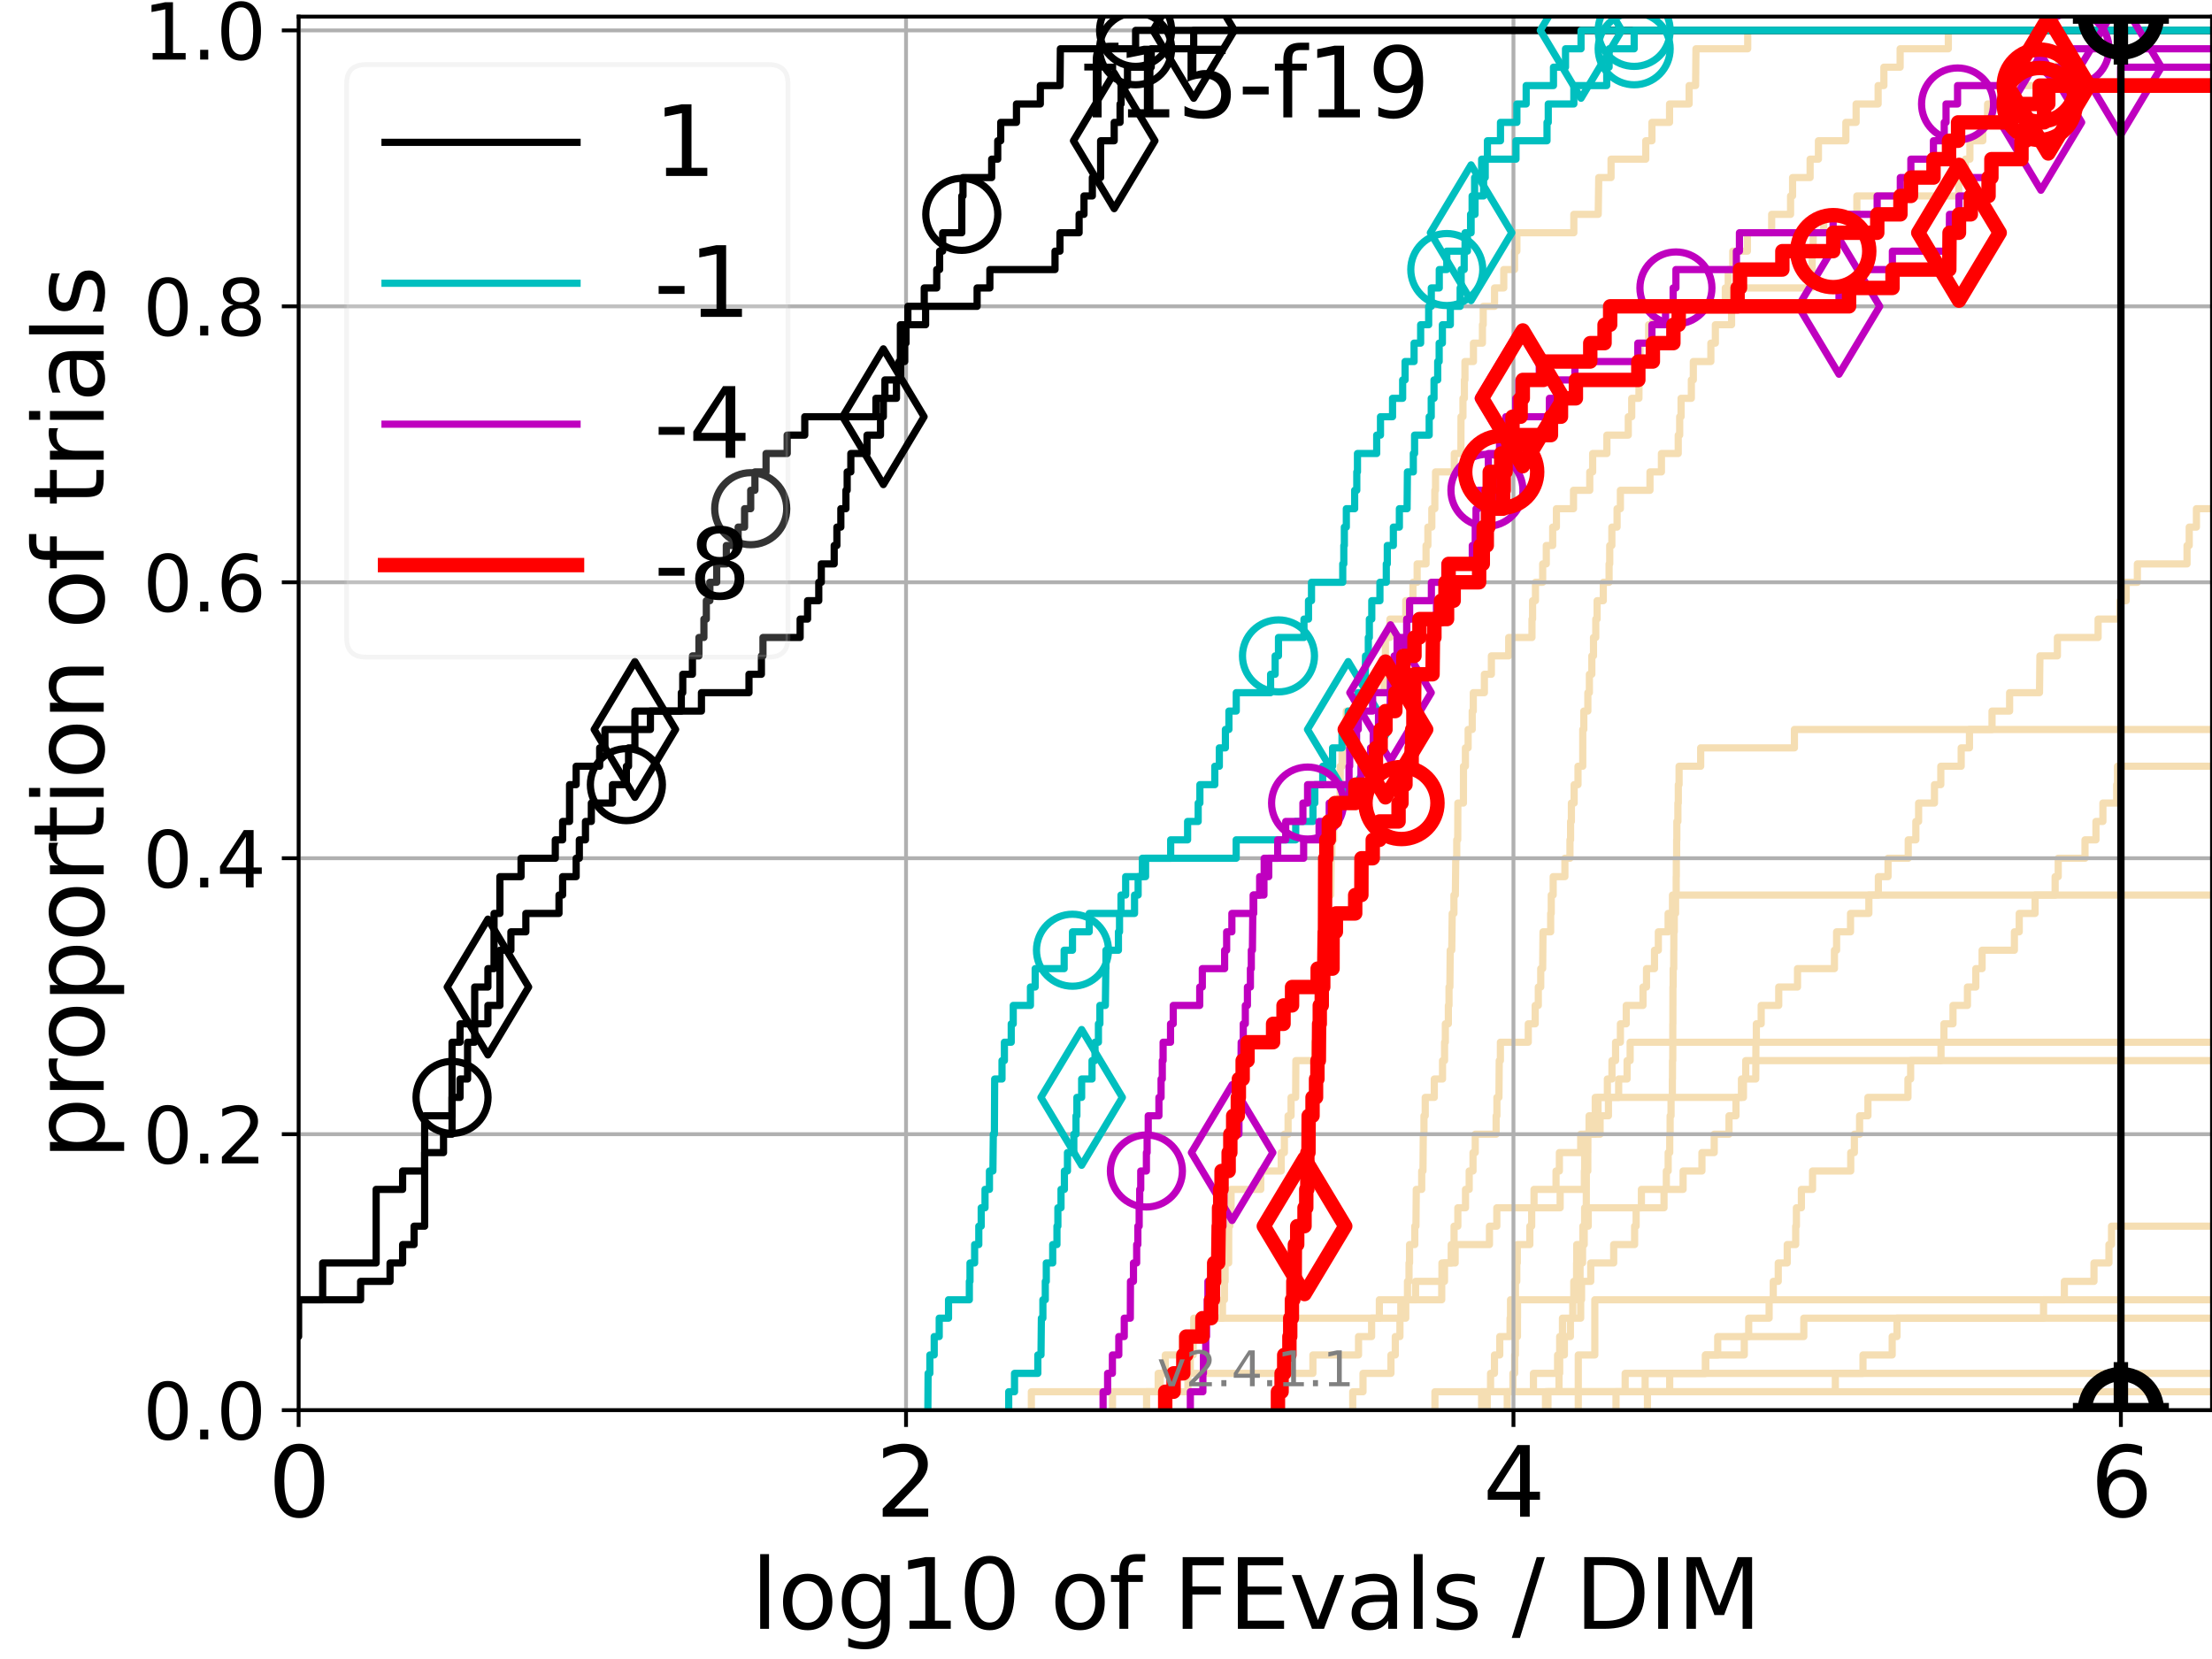 <?xml version="1.0" encoding="utf-8" standalone="no"?>
<!DOCTYPE svg PUBLIC "-//W3C//DTD SVG 1.1//EN"
  "http://www.w3.org/Graphics/SVG/1.1/DTD/svg11.dtd">
<svg height="345.6pt" version="1.1" viewBox="0 0 460.8 345.6" width="460.8pt" xmlns="http://www.w3.org/2000/svg" xmlns:xlink="http://www.w3.org/1999/xlink">
 <defs>
  <style type="text/css">*{stroke-linecap:butt;stroke-linejoin:round;}</style>
 </defs>
 <g id="figure_1">
  <g id="patch_1">
   <path d="M 0 345.6 
L 460.8 345.6 
L 460.8 0 
L 0 0 
z
" style="fill:#ffffff;"/>
  </g>
  <g id="axes_1">
   <g id="patch_2">
    <path d="M 62.208 293.76 
L 460.8 293.76 
L 460.8 3.456 
L 62.208 3.456 
z
" style="fill:#ffffff;"/>
   </g>
   <g id="line2d_1"/>
   <g id="line2d_2">
    <path clip-path="url(#p1ff6829ada)" d="M 328.785 293.76 
L 328.785 282.263 
L 332.229 282.263 
L 332.229 270.766 
L 332.229 270.766 
L 332.229 270.766 
L 460.8 270.766 
" style="fill:none;stroke:#f5deb3;stroke-linecap:square;stroke-width:1.5;"/>
   </g>
   <g id="line2d_3"/>
   <g id="line2d_4"/>
   <g id="line2d_5"/>
   <g id="line2d_6"/>
   <g id="line2d_7">
    <path clip-path="url(#p1ff6829ada)" d="M 298.922 293.76 
L 298.922 289.928 
L 319.444 289.928 
L 319.444 286.095 
L 324.477 286.095 
L 324.477 282.263 
L 324.911 282.263 
L 324.911 278.43 
L 325.488 278.43 
L 325.488 274.598 
L 329.285 274.598 
L 329.285 270.766 
L 329.466 270.766 
L 329.466 266.933 
L 331.381 266.933 
L 331.381 263.101 
L 336.159 263.101 
L 336.159 259.268 
L 340.518 259.268 
L 340.518 255.436 
L 340.834 255.436 
L 340.834 251.604 
L 341.935 251.604 
L 341.935 247.771 
L 350.621 247.771 
L 350.621 243.939 
L 354.543 243.939 
L 354.543 240.106 
L 357.103 240.106 
L 357.103 236.274 
L 360.185 236.274 
L 360.185 232.442 
L 361.635 232.442 
L 361.635 228.609 
L 362.776 228.609 
L 362.776 224.777 
L 365.754 224.777 
L 365.794 217.112 
L 365.878 217.112 
L 365.878 213.28 
L 366.888 213.28 
L 366.888 209.447 
L 370.542 209.447 
L 370.542 205.615 
L 374.454 205.615 
L 374.454 201.782 
L 382.145 201.782 
L 382.145 197.95 
L 382.597 197.95 
L 382.597 194.118 
L 385.497 194.118 
L 385.497 190.285 
L 389.319 190.285 
L 389.319 186.453 
L 391.297 186.453 
L 391.297 182.621 
L 393.314 182.621 
L 393.314 178.788 
L 397.521 178.788 
L 397.521 174.956 
L 399.106 174.956 
L 399.106 171.123 
L 399.683 171.123 
L 399.683 167.291 
L 402.984 167.291 
L 402.984 163.459 
L 404.305 163.459 
L 404.305 159.626 
L 408.55 159.626 
L 408.55 155.794 
L 410.276 155.794 
L 410.276 151.961 
L 414.975 151.961 
L 414.975 148.129 
L 418.64 148.129 
L 418.64 144.297 
L 424.865 144.297 
L 424.954 136.632 
L 428.595 136.632 
L 428.595 132.799 
L 437.073 132.799 
L 437.073 128.967 
L 441.658 128.967 
L 441.658 125.135 
L 442.924 125.135 
L 442.924 121.302 
L 445.253 121.302 
L 445.253 117.47 
L 455.601 117.47 
L 455.601 113.637 
L 456.055 113.637 
L 456.055 109.805 
L 457.555 109.805 
L 457.555 105.973 
L 461.8 105.973 
L 461.8 105.973 
" style="fill:none;stroke:#f5deb3;stroke-linecap:square;stroke-width:1.5;"/>
   </g>
   <g id="line2d_8">
    <path clip-path="url(#p1ff6829ada)" d="M 313.988 293.76 
L 313.988 289.928 
L 315.168 289.928 
L 315.168 286.095 
L 315.53 286.095 
L 315.53 282.263 
L 315.681 282.263 
L 315.681 278.43 
L 316.114 278.43 
L 316.114 274.598 
L 316.126 274.598 
L 316.126 270.766 
L 328.416 270.766 
L 328.416 266.933 
L 329.152 266.933 
L 329.152 263.101 
L 329.673 263.101 
L 329.673 259.268 
L 329.736 259.268 
L 329.736 255.436 
L 330.106 255.436 
L 330.106 251.604 
L 330.457 251.604 
L 330.457 247.771 
L 330.462 247.771 
L 330.462 243.939 
L 330.77 243.939 
L 330.77 240.106 
L 330.784 240.106 
L 330.784 236.274 
L 331.035 236.274 
L 331.035 232.442 
L 332.32 232.442 
L 332.32 228.609 
L 363.197 228.609 
L 363.197 224.777 
L 363.665 224.777 
L 363.665 220.944 
L 363.665 220.944 
L 363.665 220.944 
L 460.8 220.944 
" style="fill:none;stroke:#f5deb3;stroke-linecap:square;stroke-width:1.5;"/>
   </g>
   <g id="line2d_9">
    <path clip-path="url(#p1ff6829ada)" d="M 214.851 293.76 
L 214.851 289.928 
L 247.464 289.928 
L 247.464 286.095 
L 247.959 286.095 
L 247.959 282.263 
L 248.57 282.263 
L 248.57 278.43 
L 251.165 278.43 
L 251.165 274.598 
L 254.667 274.598 
L 254.667 270.766 
L 255.074 270.766 
L 255.074 266.933 
L 255.211 266.933 
L 255.211 263.101 
L 255.954 263.101 
L 255.964 255.436 
L 256.182 255.436 
L 256.182 251.604 
L 256.454 251.604 
L 256.454 247.771 
L 262.641 247.771 
L 262.641 243.939 
L 266.902 243.939 
L 266.902 240.106 
L 267.562 240.106 
L 267.562 236.274 
L 268.332 236.274 
L 268.332 232.442 
L 268.953 232.442 
L 268.953 228.609 
L 269.906 228.609 
L 269.952 220.944 
L 273.857 220.944 
L 273.857 217.112 
L 274.739 217.112 
L 274.739 213.28 
L 275.46 213.28 
L 275.46 209.447 
L 275.668 209.447 
L 275.668 205.615 
L 275.897 205.615 
L 276.005 197.95 
L 276.074 197.95 
L 276.167 190.285 
L 276.37 190.285 
L 276.37 186.453 
L 277.217 186.453 
L 277.3 178.788 
L 277.449 178.788 
L 277.449 174.956 
L 277.819 174.956 
L 277.819 171.123 
L 278.363 171.123 
L 278.363 167.291 
L 279.167 167.291 
L 279.201 159.626 
L 279.579 159.626 
L 279.579 155.794 
L 280.389 155.794 
L 280.461 148.129 
L 283.678 148.129 
L 283.678 144.297 
L 288.358 144.297 
L 288.358 140.464 
L 288.581 140.464 
L 288.613 132.799 
L 289.547 132.799 
L 289.547 128.967 
L 292.844 128.967 
L 292.844 125.135 
L 294.34 125.135 
L 294.34 121.302 
L 295.218 121.302 
L 295.218 117.47 
L 297.072 117.47 
L 297.072 113.637 
L 297.455 113.637 
L 297.455 109.805 
L 298.275 109.805 
L 298.275 105.973 
L 298.898 105.973 
L 298.898 102.14 
L 299.048 102.14 
L 299.048 98.308 
L 302.955 98.308 
L 302.955 94.475 
L 304.332 94.475 
L 304.355 86.811 
L 304.76 86.811 
L 304.76 82.978 
L 305.056 82.978 
L 305.056 79.146 
L 305.177 79.146 
L 305.177 75.313 
L 306.946 75.313 
L 306.946 71.481 
L 308.819 71.481 
L 308.819 67.649 
L 308.979 67.649 
L 308.979 63.816 
L 311.34 63.816 
L 311.34 59.984 
L 313.264 59.984 
L 313.264 56.151 
L 315.508 56.151 
L 315.508 52.319 
L 315.996 52.319 
L 315.996 48.487 
L 327.856 48.487 
L 327.856 44.654 
L 332.938 44.654 
L 333.047 36.989 
L 335.609 36.989 
L 335.609 33.157 
L 342.841 33.157 
L 342.841 29.325 
L 344.127 29.325 
L 344.127 25.492 
L 347.798 25.492 
L 347.798 21.66 
L 351.876 21.66 
L 351.876 17.827 
L 353.227 17.827 
L 353.301 10.163 
L 364.079 10.163 
L 364.079 6.33 
L 364.079 6.33 
L 460.8 6.33 
L 460.8 6.33 
" style="fill:none;stroke:#f5deb3;stroke-linecap:square;stroke-width:1.5;"/>
   </g>
   <g id="line2d_10"/>
   <g id="line2d_11">
    <path clip-path="url(#p1ff6829ada)" d="M 343.194 293.76 
L 343.194 289.928 
L 382.335 289.928 
L 382.335 286.095 
L 388.093 286.095 
L 388.093 282.263 
L 394.177 282.263 
L 394.177 278.43 
L 395.176 278.43 
L 395.176 274.598 
L 425.711 274.598 
L 425.711 270.766 
L 430.043 270.766 
L 430.043 266.933 
L 436.216 266.933 
L 436.216 263.101 
L 439.33 263.101 
L 439.33 259.268 
L 439.865 259.268 
L 439.865 255.436 
L 439.865 255.436 
L 439.865 255.436 
L 460.8 255.436 
" style="fill:none;stroke:#f5deb3;stroke-linecap:square;stroke-width:1.5;"/>
   </g>
   <g id="line2d_12"/>
   <g id="line2d_13"/>
   <g id="line2d_14"/>
   <g id="line2d_15"/>
   <g id="line2d_16"/>
   <g id="line2d_17">
    <path clip-path="url(#p1ff6829ada)" d="M 308.65 293.76 
L 308.65 289.928 
L 310.51 289.928 
L 310.51 286.095 
L 311.324 286.095 
L 311.324 282.263 
L 312.428 282.263 
L 312.428 278.43 
L 314.57 278.43 
L 314.57 274.598 
L 314.669 274.598 
L 314.669 270.766 
L 315.693 270.766 
L 315.693 266.933 
L 315.976 266.933 
L 315.976 263.101 
L 316.087 263.101 
L 316.087 259.268 
L 318.695 259.268 
L 318.695 255.436 
L 319.076 255.436 
L 319.076 251.604 
L 325.007 251.604 
L 325.007 247.771 
L 330.049 247.771 
L 330.049 243.939 
L 330.114 243.939 
L 330.114 240.106 
L 330.153 240.106 
L 330.153 236.274 
L 332.334 236.274 
L 332.334 232.442 
L 332.899 232.442 
L 332.899 228.609 
L 334.844 228.609 
L 334.844 224.777 
L 335.801 224.777 
L 335.801 220.944 
L 336.552 220.944 
L 336.552 217.112 
L 337.559 217.112 
L 337.559 213.28 
L 338.776 213.28 
L 338.776 209.447 
L 342.267 209.447 
L 342.267 205.615 
L 342.998 205.615 
L 342.998 201.782 
L 344.662 201.782 
L 344.662 197.95 
L 345.464 197.95 
L 345.464 194.118 
L 347.5 194.118 
L 347.5 190.285 
L 348.414 190.285 
L 348.414 186.453 
L 348.414 186.453 
L 348.414 186.453 
L 460.8 186.453 
" style="fill:none;stroke:#f5deb3;stroke-linecap:square;stroke-width:1.5;"/>
   </g>
   <g id="line2d_18"/>
   <g id="line2d_19">
    <path clip-path="url(#p1ff6829ada)" d="M 321.954 293.76 
L 321.954 289.928 
L 347.828 289.928 
L 347.828 286.095 
L 355.338 286.095 
L 355.338 282.263 
L 357.832 282.263 
L 357.832 278.43 
L 364.284 278.43 
L 364.284 274.598 
L 368.542 274.598 
L 368.542 270.766 
L 369.404 270.766 
L 369.404 266.933 
L 370.442 266.933 
L 370.442 263.101 
L 372.312 263.101 
L 372.312 259.268 
L 374.077 259.268 
L 374.077 255.436 
L 374.221 255.436 
L 374.221 251.604 
L 375.263 251.604 
L 375.263 247.771 
L 377.585 247.771 
L 377.585 243.939 
L 385.542 243.939 
L 385.542 240.106 
L 386.299 240.106 
L 386.299 236.274 
L 387.387 236.274 
L 387.387 232.442 
L 389.126 232.442 
L 389.126 228.609 
L 397.463 228.609 
L 397.463 224.777 
L 398.022 224.777 
L 398.022 220.944 
L 404.347 220.944 
L 404.347 217.112 
L 404.954 217.112 
L 404.954 213.28 
L 406.845 213.28 
L 406.845 209.447 
L 409.855 209.447 
L 409.855 205.615 
L 411.599 205.615 
L 411.599 201.782 
L 412.908 201.782 
L 412.908 197.95 
L 419.636 197.95 
L 419.636 194.118 
L 420.643 194.118 
L 420.643 190.285 
L 423.947 190.285 
L 423.947 186.453 
L 428.122 186.453 
L 428.122 182.621 
L 428.766 182.621 
L 428.766 178.788 
L 434.345 178.788 
L 434.345 174.956 
L 436.624 174.956 
L 436.624 171.123 
L 438.071 171.123 
L 438.071 167.291 
L 440.945 167.291 
L 440.945 163.459 
L 441.115 163.459 
L 441.115 159.626 
L 441.115 159.626 
L 460.8 159.626 
L 460.8 159.626 
" style="fill:none;stroke:#f5deb3;stroke-linecap:square;stroke-width:1.5;"/>
   </g>
   <g id="line2d_20">
    <path clip-path="url(#p1ff6829ada)" d="M 309.823 293.76 
L 309.823 289.928 
L 309.823 289.928 
L 309.823 289.928 
L 460.8 289.928 
" style="fill:none;stroke:#f5deb3;stroke-linecap:square;stroke-width:1.5;"/>
   </g>
   <g id="line2d_21"/>
   <g id="line2d_22">
    <path clip-path="url(#p1ff6829ada)" d="M 322.067 293.76 
L 322.067 289.928 
L 338.552 289.928 
L 338.552 286.095 
L 355.264 286.095 
L 355.264 282.263 
L 363.365 282.263 
L 363.365 278.43 
L 375.765 278.43 
L 375.765 274.598 
L 375.765 274.598 
L 375.765 274.598 
L 460.8 274.598 
" style="fill:none;stroke:#f5deb3;stroke-linecap:square;stroke-width:1.5;"/>
   </g>
   <g id="line2d_23">
    <path clip-path="url(#p1ff6829ada)" d="M 336.642 293.76 
L 336.642 289.928 
L 342.711 289.928 
L 342.711 286.095 
L 342.711 286.095 
L 342.711 286.095 
L 460.8 286.095 
" style="fill:none;stroke:#f5deb3;stroke-linecap:square;stroke-width:1.5;"/>
   </g>
   <g id="line2d_24">
    <path clip-path="url(#p1ff6829ada)" d="M 238.852 293.76 
L 238.852 289.928 
L 241.271 289.928 
L 241.271 286.095 
L 242.75 286.095 
L 242.75 282.263 
L 246.352 282.263 
L 246.352 278.43 
L 248.682 278.43 
L 248.682 274.598 
L 291.815 274.598 
L 291.815 270.766 
L 293.203 270.766 
L 293.203 266.933 
L 293.525 266.933 
L 293.525 263.101 
L 293.639 263.101 
L 293.639 259.268 
L 294.726 259.268 
L 294.726 255.436 
L 294.967 255.436 
L 295.037 247.771 
L 296.168 247.771 
L 296.168 243.939 
L 296.431 243.939 
L 296.495 236.274 
L 296.637 236.274 
L 296.637 232.442 
L 296.9 232.442 
L 296.9 228.609 
L 298.789 228.609 
L 298.789 224.777 
L 300.505 224.777 
L 300.505 220.944 
L 300.93 220.944 
L 300.93 217.112 
L 301.09 217.112 
L 301.09 213.28 
L 301.719 213.28 
L 301.719 209.447 
L 301.854 209.447 
L 301.854 205.615 
L 302.037 205.615 
L 302.105 197.95 
L 302.428 197.95 
L 302.521 190.285 
L 302.88 190.285 
L 302.88 186.453 
L 303.177 186.453 
L 303.264 178.788 
L 303.466 178.788 
L 303.466 174.956 
L 303.67 174.956 
L 303.7 167.291 
L 304.857 167.291 
L 304.871 159.626 
L 305.274 159.626 
L 305.274 155.794 
L 305.838 155.794 
L 305.838 151.961 
L 306.691 151.961 
L 306.691 148.129 
L 306.914 148.129 
L 306.914 144.297 
L 309.224 144.297 
L 309.224 140.464 
L 310.682 140.464 
L 310.682 136.632 
L 314.29 136.632 
L 314.29 132.799 
L 319.138 132.799 
L 319.138 128.967 
L 319.265 128.967 
L 319.265 125.135 
L 319.867 125.135 
L 319.867 121.302 
L 321.367 121.302 
L 321.367 117.47 
L 322.119 117.47 
L 322.119 113.637 
L 323.453 113.637 
L 323.453 109.805 
L 324.228 109.805 
L 324.228 105.973 
L 327.791 105.973 
L 327.791 102.14 
L 331.175 102.14 
L 331.175 98.308 
L 331.78 98.308 
L 331.78 94.475 
L 334.745 94.475 
L 334.745 90.643 
L 339.201 90.643 
L 339.201 86.811 
L 339.918 86.811 
L 339.918 82.978 
L 341.421 82.978 
L 341.453 75.313 
L 341.645 75.313 
L 341.645 71.481 
L 343.444 71.481 
L 343.444 67.649 
L 344.331 67.649 
L 344.331 63.816 
L 359.414 63.816 
L 359.414 59.984 
L 360.019 59.984 
L 360.019 56.151 
L 360.969 56.151 
L 360.969 52.319 
L 364.022 52.319 
L 364.022 48.487 
L 369.069 48.487 
L 369.069 44.654 
L 373.009 44.654 
L 373.009 40.822 
L 373.426 40.822 
L 373.426 36.989 
L 377.08 36.989 
L 377.08 33.157 
L 378.813 33.157 
L 378.813 29.325 
L 384.526 29.325 
L 384.526 25.492 
L 386.663 25.492 
L 386.663 21.66 
L 391.25 21.66 
L 391.25 17.827 
L 392.448 17.827 
L 392.448 13.995 
L 395.832 13.995 
L 395.832 10.163 
L 405.873 10.163 
L 405.873 6.33 
L 405.873 6.33 
L 460.8 6.33 
L 460.8 6.33 
" style="fill:none;stroke:#f5deb3;stroke-linecap:square;stroke-width:1.5;"/>
   </g>
   <g id="line2d_25">
    <path clip-path="url(#p1ff6829ada)" d="M 322.47 293.76 
L 322.47 289.928 
L 324.77 289.928 
L 324.77 286.095 
L 324.909 286.095 
L 324.909 282.263 
L 325.888 282.263 
L 325.888 278.43 
L 327.146 278.43 
L 327.146 274.598 
L 327.636 274.598 
L 327.636 270.766 
L 327.845 270.766 
L 327.845 266.933 
L 328.434 266.933 
L 328.434 263.101 
L 328.462 263.101 
L 328.462 259.268 
L 330.016 259.268 
L 330.016 255.436 
L 330.86 255.436 
L 330.86 251.604 
L 346.645 251.604 
L 346.645 247.771 
L 347.128 247.771 
L 347.128 243.939 
L 347.51 243.939 
L 347.51 240.106 
L 347.837 240.106 
L 347.837 236.274 
L 347.916 236.274 
L 347.916 232.442 
L 348.109 232.442 
L 348.109 228.609 
L 348.383 228.609 
L 348.383 224.777 
L 348.41 224.777 
L 348.41 220.944 
L 348.469 220.944 
L 348.469 217.112 
L 348.47 217.112 
L 348.47 213.28 
L 348.493 213.28 
L 348.493 209.447 
L 348.5 209.447 
L 348.5 205.615 
L 348.548 205.615 
L 348.548 201.782 
L 348.67 201.782 
L 348.67 197.95 
L 348.689 197.95 
L 348.689 194.118 
L 348.783 194.118 
L 348.783 190.285 
L 349.057 190.285 
L 349.057 186.453 
L 349.181 186.453 
L 349.181 182.621 
L 349.206 182.621 
L 349.206 178.788 
L 349.276 178.788 
L 349.276 174.956 
L 349.318 174.956 
L 349.318 171.123 
L 349.536 171.123 
L 349.536 167.291 
L 349.622 167.291 
L 349.622 163.459 
L 349.782 163.459 
L 349.782 159.626 
L 354.283 159.626 
L 354.283 155.794 
L 373.81 155.794 
L 373.81 151.961 
L 373.81 151.961 
L 373.81 151.961 
L 460.8 151.961 
" style="fill:none;stroke:#f5deb3;stroke-linecap:square;stroke-width:1.5;"/>
   </g>
   <g id="line2d_26">
    <path clip-path="url(#p1ff6829ada)" d="M 281.798 293.76 
L 281.798 289.928 
L 283.939 289.928 
L 283.939 286.095 
L 289.762 286.095 
L 289.762 282.263 
L 290.665 282.263 
L 290.665 278.43 
L 291.63 278.43 
L 291.63 274.598 
L 292.847 274.598 
L 292.847 270.766 
L 294.889 270.766 
L 294.889 266.933 
L 300.384 266.933 
L 300.384 263.101 
L 303.133 263.101 
L 303.133 259.268 
L 310.281 259.268 
L 310.281 255.436 
L 311.813 255.436 
L 311.813 251.604 
L 319.568 251.604 
L 319.568 247.771 
L 324.15 247.771 
L 324.15 243.939 
L 324.847 243.939 
L 324.847 240.106 
L 329.294 240.106 
L 329.294 236.274 
L 333.329 236.274 
L 333.329 232.442 
L 335.068 232.442 
L 335.068 228.609 
L 337.195 228.609 
L 337.195 224.777 
L 338.952 224.777 
L 338.952 220.944 
L 339.588 220.944 
L 339.588 217.112 
L 339.588 217.112 
L 339.588 217.112 
L 460.8 217.112 
" style="fill:none;stroke:#f5deb3;stroke-linecap:square;stroke-width:1.5;"/>
   </g>
   <g id="line2d_27"/>
   <g id="line2d_28">
    <path clip-path="url(#p1ff6829ada)" d="M 231.754 293.76 
L 231.754 289.928 
L 241.698 289.928 
L 241.698 286.095 
L 273.5 286.095 
L 273.5 282.263 
L 283.005 282.263 
L 283.005 278.43 
L 285.731 278.43 
L 285.731 274.598 
L 287.343 274.598 
L 287.343 270.766 
L 300.337 270.766 
L 300.337 266.933 
L 300.915 266.933 
L 300.915 263.101 
L 302.317 263.101 
L 302.317 259.268 
L 302.908 259.268 
L 302.908 255.436 
L 303.695 255.436 
L 303.695 251.604 
L 305.293 251.604 
L 305.293 247.771 
L 306.06 247.771 
L 306.06 243.939 
L 306.853 243.939 
L 306.853 240.106 
L 307.322 240.106 
L 307.322 236.274 
L 311.669 236.274 
L 311.669 232.442 
L 311.834 232.442 
L 311.834 228.609 
L 312.258 228.609 
L 312.319 220.944 
L 312.561 220.944 
L 312.561 217.112 
L 318.369 217.112 
L 318.369 213.28 
L 319.81 213.28 
L 319.81 209.447 
L 320.458 209.447 
L 320.458 205.615 
L 320.963 205.615 
L 320.963 201.782 
L 321.365 201.782 
L 321.435 194.118 
L 323.034 194.118 
L 323.034 190.285 
L 323.154 190.285 
L 323.154 186.453 
L 323.554 186.453 
L 323.554 182.621 
L 325.998 182.621 
L 325.998 178.788 
L 327.052 178.788 
L 327.052 174.956 
L 327.182 174.956 
L 327.182 171.123 
L 327.348 171.123 
L 327.348 167.291 
L 327.924 167.291 
L 327.924 163.459 
L 328.727 163.459 
L 328.727 159.626 
L 329.715 159.626 
L 329.717 151.961 
L 329.937 151.961 
L 329.937 148.129 
L 330.779 148.129 
L 330.779 144.297 
L 331.098 144.297 
L 331.098 140.464 
L 331.608 140.464 
L 331.608 136.632 
L 331.954 136.632 
L 331.954 132.799 
L 332.43 132.799 
L 332.43 128.967 
L 332.707 128.967 
L 332.707 125.135 
L 333.994 125.135 
L 333.994 121.302 
L 335.203 121.302 
L 335.203 117.47 
L 335.337 117.47 
L 335.337 113.637 
L 335.779 113.637 
L 335.779 109.805 
L 336.867 109.805 
L 336.867 105.973 
L 337.557 105.973 
L 337.557 102.14 
L 343.72 102.14 
L 343.72 98.308 
L 346.106 98.308 
L 346.106 94.475 
L 349.606 94.475 
L 349.606 90.643 
L 349.909 90.643 
L 349.909 86.811 
L 350.198 86.811 
L 350.198 82.978 
L 352.338 82.978 
L 352.338 79.146 
L 352.748 79.146 
L 352.748 75.313 
L 356.403 75.313 
L 356.403 71.481 
L 357.341 71.481 
L 357.341 67.649 
L 360.721 67.649 
L 360.721 63.816 
L 360.856 63.816 
L 360.856 59.984 
L 377.378 59.984 
L 377.378 56.151 
L 377.508 56.151 
L 377.508 52.319 
L 377.72 52.319 
L 377.72 48.487 
L 379.912 48.487 
L 379.912 44.654 
L 386.819 44.654 
L 386.819 40.822 
L 408.037 40.822 
L 408.037 36.989 
L 409.43 36.989 
L 409.43 33.157 
L 410.368 33.157 
L 410.368 29.325 
L 413.061 29.325 
L 413.061 25.492 
L 414.054 25.492 
L 414.054 21.66 
L 417.307 21.66 
L 417.307 17.827 
L 427.705 17.827 
L 427.705 13.995 
L 428.858 13.995 
L 428.858 10.163 
L 429.578 10.163 
L 429.578 6.33 
L 429.578 6.33 
L 460.8 6.33 
L 460.8 6.33 
" style="fill:none;stroke:#f5deb3;stroke-linecap:square;stroke-width:1.5;"/>
   </g>
   <g id="line2d_29"/>
   <g id="line2d_30"/>
   <g id="matplotlib.axis_1">
    <g id="xtick_1">
     <g id="line2d_31">
      <path clip-path="url(#p1ff6829ada)" d="M 62.208 293.76 
L 62.208 3.456 
" style="fill:none;stroke:#b0b0b0;stroke-linecap:square;stroke-width:0.8;"/>
     </g>
     <g id="line2d_32">
      <defs>
       <path d="M 0 0 
L 0 3.5 
" id="mcfc36c3bc0" style="stroke:#000000;stroke-width:0.8;"/>
      </defs>
      <g>
       <use style="stroke:#000000;stroke-width:0.8;" x="62.208" xlink:href="#mcfc36c3bc0" y="293.76"/>
      </g>
     </g>
     <g id="text_1">
      <!-- 0 -->
      <g transform="translate(55.846 315.957)scale(0.2 -0.2)">
       <defs>
        <path d="M 2034 4250 
Q 1547 4250 1301 3770 
Q 1056 3291 1056 2328 
Q 1056 1369 1301 889 
Q 1547 409 2034 409 
Q 2525 409 2770 889 
Q 3016 1369 3016 2328 
Q 3016 3291 2770 3770 
Q 2525 4250 2034 4250 
z
M 2034 4750 
Q 2819 4750 3233 4129 
Q 3647 3509 3647 2328 
Q 3647 1150 3233 529 
Q 2819 -91 2034 -91 
Q 1250 -91 836 529 
Q 422 1150 422 2328 
Q 422 3509 836 4129 
Q 1250 4750 2034 4750 
z
" id="DejaVuSans-30" transform="scale(0.016)"/>
       </defs>
       <use xlink:href="#DejaVuSans-30"/>
      </g>
     </g>
    </g>
    <g id="xtick_2">
     <g id="line2d_33">
      <path clip-path="url(#p1ff6829ada)" d="M 188.745 293.76 
L 188.745 3.456 
" style="fill:none;stroke:#b0b0b0;stroke-linecap:square;stroke-width:0.8;"/>
     </g>
     <g id="line2d_34">
      <g>
       <use style="stroke:#000000;stroke-width:0.8;" x="188.745" xlink:href="#mcfc36c3bc0" y="293.76"/>
      </g>
     </g>
     <g id="text_2">
      <!-- 2 -->
      <g transform="translate(182.383 315.957)scale(0.2 -0.2)">
       <defs>
        <path d="M 1228 531 
L 3431 531 
L 3431 0 
L 469 0 
L 469 531 
Q 828 903 1448 1529 
Q 2069 2156 2228 2338 
Q 2531 2678 2651 2914 
Q 2772 3150 2772 3378 
Q 2772 3750 2511 3984 
Q 2250 4219 1831 4219 
Q 1534 4219 1204 4116 
Q 875 4013 500 3803 
L 500 4441 
Q 881 4594 1212 4672 
Q 1544 4750 1819 4750 
Q 2544 4750 2975 4387 
Q 3406 4025 3406 3419 
Q 3406 3131 3298 2873 
Q 3191 2616 2906 2266 
Q 2828 2175 2409 1742 
Q 1991 1309 1228 531 
z
" id="DejaVuSans-32" transform="scale(0.016)"/>
       </defs>
       <use xlink:href="#DejaVuSans-32"/>
      </g>
     </g>
    </g>
    <g id="xtick_3">
     <g id="line2d_35">
      <path clip-path="url(#p1ff6829ada)" d="M 315.282 293.76 
L 315.282 3.456 
" style="fill:none;stroke:#b0b0b0;stroke-linecap:square;stroke-width:0.8;"/>
     </g>
     <g id="line2d_36">
      <g>
       <use style="stroke:#000000;stroke-width:0.8;" x="315.282" xlink:href="#mcfc36c3bc0" y="293.76"/>
      </g>
     </g>
     <g id="text_3">
      <!-- 4 -->
      <g transform="translate(308.92 315.957)scale(0.2 -0.2)">
       <defs>
        <path d="M 2419 4116 
L 825 1625 
L 2419 1625 
L 2419 4116 
z
M 2253 4666 
L 3047 4666 
L 3047 1625 
L 3713 1625 
L 3713 1100 
L 3047 1100 
L 3047 0 
L 2419 0 
L 2419 1100 
L 313 1100 
L 313 1709 
L 2253 4666 
z
" id="DejaVuSans-34" transform="scale(0.016)"/>
       </defs>
       <use xlink:href="#DejaVuSans-34"/>
      </g>
     </g>
    </g>
    <g id="xtick_4">
     <g id="line2d_37">
      <path clip-path="url(#p1ff6829ada)" d="M 441.819 293.76 
L 441.819 3.456 
" style="fill:none;stroke:#b0b0b0;stroke-linecap:square;stroke-width:0.8;"/>
     </g>
     <g id="line2d_38">
      <g>
       <use style="stroke:#000000;stroke-width:0.8;" x="441.819" xlink:href="#mcfc36c3bc0" y="293.76"/>
      </g>
     </g>
     <g id="text_4">
      <!-- 6 -->
      <g transform="translate(435.457 315.957)scale(0.2 -0.2)">
       <defs>
        <path d="M 2113 2584 
Q 1688 2584 1439 2293 
Q 1191 2003 1191 1497 
Q 1191 994 1439 701 
Q 1688 409 2113 409 
Q 2538 409 2786 701 
Q 3034 994 3034 1497 
Q 3034 2003 2786 2293 
Q 2538 2584 2113 2584 
z
M 3366 4563 
L 3366 3988 
Q 3128 4100 2886 4159 
Q 2644 4219 2406 4219 
Q 1781 4219 1451 3797 
Q 1122 3375 1075 2522 
Q 1259 2794 1537 2939 
Q 1816 3084 2150 3084 
Q 2853 3084 3261 2657 
Q 3669 2231 3669 1497 
Q 3669 778 3244 343 
Q 2819 -91 2113 -91 
Q 1303 -91 875 529 
Q 447 1150 447 2328 
Q 447 3434 972 4092 
Q 1497 4750 2381 4750 
Q 2619 4750 2861 4703 
Q 3103 4656 3366 4563 
z
" id="DejaVuSans-36" transform="scale(0.016)"/>
       </defs>
       <use xlink:href="#DejaVuSans-36"/>
      </g>
     </g>
    </g>
    <g id="text_5">
     <!-- log10 of FEvals / DIM -->
     <g transform="translate(156.431 339.313)scale(0.2 -0.2)">
      <defs>
       <path d="M 603 4863 
L 1178 4863 
L 1178 0 
L 603 0 
L 603 4863 
z
" id="DejaVuSans-6c" transform="scale(0.016)"/>
       <path d="M 1959 3097 
Q 1497 3097 1228 2736 
Q 959 2375 959 1747 
Q 959 1119 1226 758 
Q 1494 397 1959 397 
Q 2419 397 2687 759 
Q 2956 1122 2956 1747 
Q 2956 2369 2687 2733 
Q 2419 3097 1959 3097 
z
M 1959 3584 
Q 2709 3584 3137 3096 
Q 3566 2609 3566 1747 
Q 3566 888 3137 398 
Q 2709 -91 1959 -91 
Q 1206 -91 779 398 
Q 353 888 353 1747 
Q 353 2609 779 3096 
Q 1206 3584 1959 3584 
z
" id="DejaVuSans-6f" transform="scale(0.016)"/>
       <path d="M 2906 1791 
Q 2906 2416 2648 2759 
Q 2391 3103 1925 3103 
Q 1463 3103 1205 2759 
Q 947 2416 947 1791 
Q 947 1169 1205 825 
Q 1463 481 1925 481 
Q 2391 481 2648 825 
Q 2906 1169 2906 1791 
z
M 3481 434 
Q 3481 -459 3084 -895 
Q 2688 -1331 1869 -1331 
Q 1566 -1331 1297 -1286 
Q 1028 -1241 775 -1147 
L 775 -588 
Q 1028 -725 1275 -790 
Q 1522 -856 1778 -856 
Q 2344 -856 2625 -561 
Q 2906 -266 2906 331 
L 2906 616 
Q 2728 306 2450 153 
Q 2172 0 1784 0 
Q 1141 0 747 490 
Q 353 981 353 1791 
Q 353 2603 747 3093 
Q 1141 3584 1784 3584 
Q 2172 3584 2450 3431 
Q 2728 3278 2906 2969 
L 2906 3500 
L 3481 3500 
L 3481 434 
z
" id="DejaVuSans-67" transform="scale(0.016)"/>
       <path d="M 794 531 
L 1825 531 
L 1825 4091 
L 703 3866 
L 703 4441 
L 1819 4666 
L 2450 4666 
L 2450 531 
L 3481 531 
L 3481 0 
L 794 0 
L 794 531 
z
" id="DejaVuSans-31" transform="scale(0.016)"/>
       <path id="DejaVuSans-20" transform="scale(0.016)"/>
       <path d="M 2375 4863 
L 2375 4384 
L 1825 4384 
Q 1516 4384 1395 4259 
Q 1275 4134 1275 3809 
L 1275 3500 
L 2222 3500 
L 2222 3053 
L 1275 3053 
L 1275 0 
L 697 0 
L 697 3053 
L 147 3053 
L 147 3500 
L 697 3500 
L 697 3744 
Q 697 4328 969 4595 
Q 1241 4863 1831 4863 
L 2375 4863 
z
" id="DejaVuSans-66" transform="scale(0.016)"/>
       <path d="M 628 4666 
L 3309 4666 
L 3309 4134 
L 1259 4134 
L 1259 2759 
L 3109 2759 
L 3109 2228 
L 1259 2228 
L 1259 0 
L 628 0 
L 628 4666 
z
" id="DejaVuSans-46" transform="scale(0.016)"/>
       <path d="M 628 4666 
L 3578 4666 
L 3578 4134 
L 1259 4134 
L 1259 2753 
L 3481 2753 
L 3481 2222 
L 1259 2222 
L 1259 531 
L 3634 531 
L 3634 0 
L 628 0 
L 628 4666 
z
" id="DejaVuSans-45" transform="scale(0.016)"/>
       <path d="M 191 3500 
L 800 3500 
L 1894 563 
L 2988 3500 
L 3597 3500 
L 2284 0 
L 1503 0 
L 191 3500 
z
" id="DejaVuSans-76" transform="scale(0.016)"/>
       <path d="M 2194 1759 
Q 1497 1759 1228 1600 
Q 959 1441 959 1056 
Q 959 750 1161 570 
Q 1363 391 1709 391 
Q 2188 391 2477 730 
Q 2766 1069 2766 1631 
L 2766 1759 
L 2194 1759 
z
M 3341 1997 
L 3341 0 
L 2766 0 
L 2766 531 
Q 2569 213 2275 61 
Q 1981 -91 1556 -91 
Q 1019 -91 701 211 
Q 384 513 384 1019 
Q 384 1609 779 1909 
Q 1175 2209 1959 2209 
L 2766 2209 
L 2766 2266 
Q 2766 2663 2505 2880 
Q 2244 3097 1772 3097 
Q 1472 3097 1187 3025 
Q 903 2953 641 2809 
L 641 3341 
Q 956 3463 1253 3523 
Q 1550 3584 1831 3584 
Q 2591 3584 2966 3190 
Q 3341 2797 3341 1997 
z
" id="DejaVuSans-61" transform="scale(0.016)"/>
       <path d="M 2834 3397 
L 2834 2853 
Q 2591 2978 2328 3040 
Q 2066 3103 1784 3103 
Q 1356 3103 1142 2972 
Q 928 2841 928 2578 
Q 928 2378 1081 2264 
Q 1234 2150 1697 2047 
L 1894 2003 
Q 2506 1872 2764 1633 
Q 3022 1394 3022 966 
Q 3022 478 2636 193 
Q 2250 -91 1575 -91 
Q 1294 -91 989 -36 
Q 684 19 347 128 
L 347 722 
Q 666 556 975 473 
Q 1284 391 1588 391 
Q 1994 391 2212 530 
Q 2431 669 2431 922 
Q 2431 1156 2273 1281 
Q 2116 1406 1581 1522 
L 1381 1569 
Q 847 1681 609 1914 
Q 372 2147 372 2553 
Q 372 3047 722 3315 
Q 1072 3584 1716 3584 
Q 2034 3584 2315 3537 
Q 2597 3491 2834 3397 
z
" id="DejaVuSans-73" transform="scale(0.016)"/>
       <path d="M 1625 4666 
L 2156 4666 
L 531 -594 
L 0 -594 
L 1625 4666 
z
" id="DejaVuSans-2f" transform="scale(0.016)"/>
       <path d="M 1259 4147 
L 1259 519 
L 2022 519 
Q 2988 519 3436 956 
Q 3884 1394 3884 2338 
Q 3884 3275 3436 3711 
Q 2988 4147 2022 4147 
L 1259 4147 
z
M 628 4666 
L 1925 4666 
Q 3281 4666 3915 4102 
Q 4550 3538 4550 2338 
Q 4550 1131 3912 565 
Q 3275 0 1925 0 
L 628 0 
L 628 4666 
z
" id="DejaVuSans-44" transform="scale(0.016)"/>
       <path d="M 628 4666 
L 1259 4666 
L 1259 0 
L 628 0 
L 628 4666 
z
" id="DejaVuSans-49" transform="scale(0.016)"/>
       <path d="M 628 4666 
L 1569 4666 
L 2759 1491 
L 3956 4666 
L 4897 4666 
L 4897 0 
L 4281 0 
L 4281 4097 
L 3078 897 
L 2444 897 
L 1241 4097 
L 1241 0 
L 628 0 
L 628 4666 
z
" id="DejaVuSans-4d" transform="scale(0.016)"/>
      </defs>
      <use xlink:href="#DejaVuSans-6c"/>
      <use x="27.783" xlink:href="#DejaVuSans-6f"/>
      <use x="88.965" xlink:href="#DejaVuSans-67"/>
      <use x="152.441" xlink:href="#DejaVuSans-31"/>
      <use x="216.064" xlink:href="#DejaVuSans-30"/>
      <use x="279.688" xlink:href="#DejaVuSans-20"/>
      <use x="311.475" xlink:href="#DejaVuSans-6f"/>
      <use x="372.656" xlink:href="#DejaVuSans-66"/>
      <use x="407.861" xlink:href="#DejaVuSans-20"/>
      <use x="439.648" xlink:href="#DejaVuSans-46"/>
      <use x="497.168" xlink:href="#DejaVuSans-45"/>
      <use x="560.352" xlink:href="#DejaVuSans-76"/>
      <use x="619.531" xlink:href="#DejaVuSans-61"/>
      <use x="680.811" xlink:href="#DejaVuSans-6c"/>
      <use x="708.594" xlink:href="#DejaVuSans-73"/>
      <use x="760.693" xlink:href="#DejaVuSans-20"/>
      <use x="792.48" xlink:href="#DejaVuSans-2f"/>
      <use x="826.172" xlink:href="#DejaVuSans-20"/>
      <use x="857.959" xlink:href="#DejaVuSans-44"/>
      <use x="934.961" xlink:href="#DejaVuSans-49"/>
      <use x="964.453" xlink:href="#DejaVuSans-4d"/>
     </g>
    </g>
   </g>
   <g id="matplotlib.axis_2">
    <g id="ytick_1">
     <g id="line2d_39">
      <path clip-path="url(#p1ff6829ada)" d="M 62.208 293.76 
L 460.8 293.76 
" style="fill:none;stroke:#b0b0b0;stroke-linecap:square;stroke-width:0.8;"/>
     </g>
     <g id="line2d_40">
      <defs>
       <path d="M 0 0 
L -3.5 0 
" id="ma382af0980" style="stroke:#000000;stroke-width:0.8;"/>
      </defs>
      <g>
       <use style="stroke:#000000;stroke-width:0.8;" x="62.208" xlink:href="#ma382af0980" y="293.76"/>
      </g>
     </g>
     <g id="text_6">
      <!-- 0.0 -->
      <g transform="translate(29.763 299.839)scale(0.16 -0.16)">
       <defs>
        <path d="M 684 794 
L 1344 794 
L 1344 0 
L 684 0 
L 684 794 
z
" id="DejaVuSans-2e" transform="scale(0.016)"/>
       </defs>
       <use xlink:href="#DejaVuSans-30"/>
       <use x="63.623" xlink:href="#DejaVuSans-2e"/>
       <use x="95.41" xlink:href="#DejaVuSans-30"/>
      </g>
     </g>
    </g>
    <g id="ytick_2">
     <g id="line2d_41">
      <path clip-path="url(#p1ff6829ada)" d="M 62.208 236.274 
L 460.8 236.274 
" style="fill:none;stroke:#b0b0b0;stroke-linecap:square;stroke-width:0.8;"/>
     </g>
     <g id="line2d_42">
      <g>
       <use style="stroke:#000000;stroke-width:0.8;" x="62.208" xlink:href="#ma382af0980" y="236.274"/>
      </g>
     </g>
     <g id="text_7">
      <!-- 0.2 -->
      <g transform="translate(29.763 242.353)scale(0.16 -0.16)">
       <use xlink:href="#DejaVuSans-30"/>
       <use x="63.623" xlink:href="#DejaVuSans-2e"/>
       <use x="95.41" xlink:href="#DejaVuSans-32"/>
      </g>
     </g>
    </g>
    <g id="ytick_3">
     <g id="line2d_43">
      <path clip-path="url(#p1ff6829ada)" d="M 62.208 178.788 
L 460.8 178.788 
" style="fill:none;stroke:#b0b0b0;stroke-linecap:square;stroke-width:0.8;"/>
     </g>
     <g id="line2d_44">
      <g>
       <use style="stroke:#000000;stroke-width:0.8;" x="62.208" xlink:href="#ma382af0980" y="178.788"/>
      </g>
     </g>
     <g id="text_8">
      <!-- 0.4 -->
      <g transform="translate(29.763 184.867)scale(0.16 -0.16)">
       <use xlink:href="#DejaVuSans-30"/>
       <use x="63.623" xlink:href="#DejaVuSans-2e"/>
       <use x="95.41" xlink:href="#DejaVuSans-34"/>
      </g>
     </g>
    </g>
    <g id="ytick_4">
     <g id="line2d_45">
      <path clip-path="url(#p1ff6829ada)" d="M 62.208 121.302 
L 460.8 121.302 
" style="fill:none;stroke:#b0b0b0;stroke-linecap:square;stroke-width:0.8;"/>
     </g>
     <g id="line2d_46">
      <g>
       <use style="stroke:#000000;stroke-width:0.8;" x="62.208" xlink:href="#ma382af0980" y="121.302"/>
      </g>
     </g>
     <g id="text_9">
      <!-- 0.6 -->
      <g transform="translate(29.763 127.381)scale(0.16 -0.16)">
       <use xlink:href="#DejaVuSans-30"/>
       <use x="63.623" xlink:href="#DejaVuSans-2e"/>
       <use x="95.41" xlink:href="#DejaVuSans-36"/>
      </g>
     </g>
    </g>
    <g id="ytick_5">
     <g id="line2d_47">
      <path clip-path="url(#p1ff6829ada)" d="M 62.208 63.816 
L 460.8 63.816 
" style="fill:none;stroke:#b0b0b0;stroke-linecap:square;stroke-width:0.8;"/>
     </g>
     <g id="line2d_48">
      <g>
       <use style="stroke:#000000;stroke-width:0.8;" x="62.208" xlink:href="#ma382af0980" y="63.816"/>
      </g>
     </g>
     <g id="text_10">
      <!-- 0.8 -->
      <g transform="translate(29.763 69.895)scale(0.16 -0.16)">
       <defs>
        <path d="M 2034 2216 
Q 1584 2216 1326 1975 
Q 1069 1734 1069 1313 
Q 1069 891 1326 650 
Q 1584 409 2034 409 
Q 2484 409 2743 651 
Q 3003 894 3003 1313 
Q 3003 1734 2745 1975 
Q 2488 2216 2034 2216 
z
M 1403 2484 
Q 997 2584 770 2862 
Q 544 3141 544 3541 
Q 544 4100 942 4425 
Q 1341 4750 2034 4750 
Q 2731 4750 3128 4425 
Q 3525 4100 3525 3541 
Q 3525 3141 3298 2862 
Q 3072 2584 2669 2484 
Q 3125 2378 3379 2068 
Q 3634 1759 3634 1313 
Q 3634 634 3220 271 
Q 2806 -91 2034 -91 
Q 1263 -91 848 271 
Q 434 634 434 1313 
Q 434 1759 690 2068 
Q 947 2378 1403 2484 
z
M 1172 3481 
Q 1172 3119 1398 2916 
Q 1625 2713 2034 2713 
Q 2441 2713 2670 2916 
Q 2900 3119 2900 3481 
Q 2900 3844 2670 4047 
Q 2441 4250 2034 4250 
Q 1625 4250 1398 4047 
Q 1172 3844 1172 3481 
z
" id="DejaVuSans-38" transform="scale(0.016)"/>
       </defs>
       <use xlink:href="#DejaVuSans-30"/>
       <use x="63.623" xlink:href="#DejaVuSans-2e"/>
       <use x="95.41" xlink:href="#DejaVuSans-38"/>
      </g>
     </g>
    </g>
    <g id="ytick_6">
     <g id="line2d_49">
      <path clip-path="url(#p1ff6829ada)" d="M 62.208 6.33 
L 460.8 6.33 
" style="fill:none;stroke:#b0b0b0;stroke-linecap:square;stroke-width:0.8;"/>
     </g>
     <g id="line2d_50">
      <g>
       <use style="stroke:#000000;stroke-width:0.8;" x="62.208" xlink:href="#ma382af0980" y="6.33"/>
      </g>
     </g>
     <g id="text_11">
      <!-- 1.0 -->
      <g transform="translate(29.763 12.409)scale(0.16 -0.16)">
       <use xlink:href="#DejaVuSans-31"/>
       <use x="63.623" xlink:href="#DejaVuSans-2e"/>
       <use x="95.41" xlink:href="#DejaVuSans-30"/>
      </g>
     </g>
    </g>
    <g id="text_12">
     <!-- proportion of trials -->
     <g transform="translate(21.604 241.614)rotate(-90)scale(0.2 -0.2)">
      <defs>
       <path d="M 1159 525 
L 1159 -1331 
L 581 -1331 
L 581 3500 
L 1159 3500 
L 1159 2969 
Q 1341 3281 1617 3432 
Q 1894 3584 2278 3584 
Q 2916 3584 3314 3078 
Q 3713 2572 3713 1747 
Q 3713 922 3314 415 
Q 2916 -91 2278 -91 
Q 1894 -91 1617 61 
Q 1341 213 1159 525 
z
M 3116 1747 
Q 3116 2381 2855 2742 
Q 2594 3103 2138 3103 
Q 1681 3103 1420 2742 
Q 1159 2381 1159 1747 
Q 1159 1113 1420 752 
Q 1681 391 2138 391 
Q 2594 391 2855 752 
Q 3116 1113 3116 1747 
z
" id="DejaVuSans-70" transform="scale(0.016)"/>
       <path d="M 2631 2963 
Q 2534 3019 2420 3045 
Q 2306 3072 2169 3072 
Q 1681 3072 1420 2755 
Q 1159 2438 1159 1844 
L 1159 0 
L 581 0 
L 581 3500 
L 1159 3500 
L 1159 2956 
Q 1341 3275 1631 3429 
Q 1922 3584 2338 3584 
Q 2397 3584 2469 3576 
Q 2541 3569 2628 3553 
L 2631 2963 
z
" id="DejaVuSans-72" transform="scale(0.016)"/>
       <path d="M 1172 4494 
L 1172 3500 
L 2356 3500 
L 2356 3053 
L 1172 3053 
L 1172 1153 
Q 1172 725 1289 603 
Q 1406 481 1766 481 
L 2356 481 
L 2356 0 
L 1766 0 
Q 1100 0 847 248 
Q 594 497 594 1153 
L 594 3053 
L 172 3053 
L 172 3500 
L 594 3500 
L 594 4494 
L 1172 4494 
z
" id="DejaVuSans-74" transform="scale(0.016)"/>
       <path d="M 603 3500 
L 1178 3500 
L 1178 0 
L 603 0 
L 603 3500 
z
M 603 4863 
L 1178 4863 
L 1178 4134 
L 603 4134 
L 603 4863 
z
" id="DejaVuSans-69" transform="scale(0.016)"/>
       <path d="M 3513 2113 
L 3513 0 
L 2938 0 
L 2938 2094 
Q 2938 2591 2744 2837 
Q 2550 3084 2163 3084 
Q 1697 3084 1428 2787 
Q 1159 2491 1159 1978 
L 1159 0 
L 581 0 
L 581 3500 
L 1159 3500 
L 1159 2956 
Q 1366 3272 1645 3428 
Q 1925 3584 2291 3584 
Q 2894 3584 3203 3211 
Q 3513 2838 3513 2113 
z
" id="DejaVuSans-6e" transform="scale(0.016)"/>
      </defs>
      <use xlink:href="#DejaVuSans-70"/>
      <use x="63.477" xlink:href="#DejaVuSans-72"/>
      <use x="102.34" xlink:href="#DejaVuSans-6f"/>
      <use x="163.521" xlink:href="#DejaVuSans-70"/>
      <use x="226.998" xlink:href="#DejaVuSans-6f"/>
      <use x="288.18" xlink:href="#DejaVuSans-72"/>
      <use x="329.293" xlink:href="#DejaVuSans-74"/>
      <use x="368.502" xlink:href="#DejaVuSans-69"/>
      <use x="396.285" xlink:href="#DejaVuSans-6f"/>
      <use x="457.467" xlink:href="#DejaVuSans-6e"/>
      <use x="520.846" xlink:href="#DejaVuSans-20"/>
      <use x="552.633" xlink:href="#DejaVuSans-6f"/>
      <use x="613.814" xlink:href="#DejaVuSans-66"/>
      <use x="649.02" xlink:href="#DejaVuSans-20"/>
      <use x="680.807" xlink:href="#DejaVuSans-74"/>
      <use x="720.016" xlink:href="#DejaVuSans-72"/>
      <use x="761.129" xlink:href="#DejaVuSans-69"/>
      <use x="788.912" xlink:href="#DejaVuSans-61"/>
      <use x="850.191" xlink:href="#DejaVuSans-6c"/>
      <use x="877.975" xlink:href="#DejaVuSans-73"/>
     </g>
    </g>
   </g>
   <g id="line2d_51">
    <path clip-path="url(#p1ff6829ada)" d="M 37.031 293.76 
L 37.031 286.095 
L 48.172 286.095 
L 48.172 282.263 
L 56.077 282.263 
L 56.077 270.766 
L 75.122 270.766 
L 75.122 266.933 
L 81.254 266.933 
L 81.254 263.101 
L 83.873 263.101 
L 83.873 259.268 
L 86.263 259.268 
L 86.263 255.436 
L 88.463 255.436 
L 88.463 240.106 
L 92.395 240.106 
L 92.395 236.274 
L 94.168 236.274 
L 94.168 228.609 
L 95.834 228.609 
L 95.834 224.777 
L 97.404 224.777 
L 97.404 217.112 
L 98.89 217.112 
L 98.89 205.615 
L 101.64 205.615 
L 101.64 201.782 
L 102.918 201.782 
L 102.918 190.285 
L 104.14 190.285 
L 104.14 182.621 
L 108.545 182.621 
L 108.545 178.788 
L 115.676 178.788 
L 115.676 174.956 
L 117.203 174.956 
L 117.203 171.123 
L 118.65 171.123 
L 118.65 163.459 
L 120.024 163.459 
L 120.024 159.626 
L 124.921 159.626 
L 124.921 155.794 
L 126.021 155.794 
L 126.021 151.961 
L 132.26 151.961 
L 132.26 148.129 
L 146.123 148.129 
L 146.123 144.297 
L 156.027 144.297 
L 156.027 140.464 
L 158.613 140.464 
L 158.613 136.632 
L 158.94 136.632 
L 158.94 132.799 
L 166.682 132.799 
L 166.682 128.967 
L 168.232 128.967 
L 168.232 125.135 
L 170.565 125.135 
L 170.565 121.302 
L 171.092 121.302 
L 171.092 117.47 
L 173.777 117.47 
L 173.777 113.637 
L 174.34 113.637 
L 174.34 109.805 
L 175.163 109.805 
L 175.163 105.973 
L 176.224 105.973 
L 176.224 102.14 
L 176.482 102.14 
L 176.482 98.308 
L 177.244 98.308 
L 177.244 94.475 
L 180.62 94.475 
L 180.62 90.643 
L 183.426 90.643 
L 183.426 86.811 
L 184.02 86.811 
L 184.02 82.978 
L 186.751 82.978 
L 186.751 79.146 
L 187.278 79.146 
L 187.278 75.313 
L 187.566 75.313 
L 187.566 67.649 
L 192.823 67.649 
L 192.823 63.816 
L 203.551 63.816 
L 203.551 59.984 
L 206.207 59.984 
L 206.207 56.151 
L 219.78 56.151 
L 219.78 52.319 
L 220.808 52.319 
L 220.808 48.487 
L 224.798 48.487 
L 224.798 44.654 
L 225.815 44.654 
L 225.815 40.822 
L 227.555 40.822 
L 227.555 36.989 
L 229.28 36.989 
L 229.28 29.325 
L 232.108 29.325 
L 232.108 25.492 
L 233.328 25.492 
L 233.328 21.66 
L 233.544 21.66 
L 233.544 17.827 
L 234.878 17.827 
L 234.878 13.995 
L 239.828 13.995 
L 239.828 10.163 
L 248.669 10.163 
L 248.669 6.33 
L 248.669 6.33 
L 460.8 6.33 
L 460.8 6.33 
" style="fill:none;stroke:#000000;stroke-linecap:square;stroke-width:1.5;"/>
   </g>
   <g id="line2d_52">
    <defs>
     <path d="M 0 14.142 
L 8.485 0 
L 0 -14.142 
L -8.485 0 
z
" id="mb4f3b0ad67" style="stroke:#000000;stroke-linejoin:miter;stroke-width:1.5;"/>
    </defs>
    <g clip-path="url(#p1ff6829ada)">
     <use style="fill-opacity:0;stroke:#000000;stroke-linejoin:miter;stroke-width:1.5;" x="101.64" xlink:href="#mb4f3b0ad67" y="205.615"/>
     <use style="fill-opacity:0;stroke:#000000;stroke-linejoin:miter;stroke-width:1.5;" x="132.26" xlink:href="#mb4f3b0ad67" y="151.961"/>
     <use style="fill-opacity:0;stroke:#000000;stroke-linejoin:miter;stroke-width:1.5;" x="184.02" xlink:href="#mb4f3b0ad67" y="86.811"/>
     <use style="fill-opacity:0;stroke:#000000;stroke-linejoin:miter;stroke-width:1.5;" x="232.108" xlink:href="#mb4f3b0ad67" y="29.325"/>
     <use style="fill-opacity:0;stroke:#000000;stroke-linejoin:miter;stroke-width:1.5;" x="248.669" xlink:href="#mb4f3b0ad67" y="6.33"/>
    </g>
   </g>
   <g id="line2d_53">
    <path clip-path="url(#p1ff6829ada)" style="fill:none;stroke:#000000;stroke-linecap:square;stroke-width:1.5;"/>
    <g clip-path="url(#p1ff6829ada)">
     <use style="fill-opacity:0;stroke:#000000;stroke-linejoin:miter;stroke-width:1.5;" x="-1" xlink:href="#mb4f3b0ad67" y="581.19"/>
     <use style="fill-opacity:0;stroke:#000000;stroke-linejoin:miter;stroke-width:1.5;" x="460.8" xlink:href="#mb4f3b0ad67" y="581.19"/>
    </g>
   </g>
   <g id="line2d_54">
    <path clip-path="url(#p1ff6829ada)" d="M 17.985 293.76 
L 17.985 286.095 
L 56.077 286.095 
L 56.077 278.43 
L 62.208 278.43 
L 62.208 270.766 
L 67.218 270.766 
L 67.218 263.101 
L 78.359 263.101 
L 78.359 247.771 
L 83.873 247.771 
L 83.873 243.939 
L 88.463 243.939 
L 88.463 232.442 
L 94.168 232.442 
L 94.168 217.112 
L 95.834 217.112 
L 95.834 213.28 
L 101.64 213.28 
L 101.64 209.447 
L 104.14 209.447 
L 104.14 197.95 
L 106.431 197.95 
L 106.431 194.118 
L 109.545 194.118 
L 109.545 190.285 
L 116.45 190.285 
L 116.45 186.453 
L 117.203 186.453 
L 117.203 182.621 
L 120.024 182.621 
L 120.024 178.788 
L 120.686 178.788 
L 120.686 174.956 
L 121.964 174.956 
L 121.964 171.123 
L 123.185 171.123 
L 123.185 167.291 
L 127.591 167.291 
L 127.591 163.459 
L 130.486 163.459 
L 130.486 159.626 
L 130.94 159.626 
L 130.94 155.794 
L 132.26 155.794 
L 132.26 151.961 
L 135.496 151.961 
L 135.496 148.129 
L 141.931 148.129 
L 141.931 144.297 
L 142.231 144.297 
L 142.231 140.464 
L 144.246 140.464 
L 144.246 136.632 
L 145.6 136.632 
L 145.6 132.799 
L 146.637 132.799 
L 146.637 128.967 
L 147.141 128.967 
L 147.141 125.135 
L 147.88 125.135 
L 147.88 121.302 
L 149.302 121.302 
L 149.302 117.47 
L 151.305 117.47 
L 151.305 113.637 
L 153.768 113.637 
L 153.768 109.805 
L 155.108 109.805 
L 155.108 105.973 
L 156.386 105.973 
L 156.386 102.14 
L 157.264 102.14 
L 157.264 98.308 
L 159.583 98.308 
L 159.583 94.475 
L 163.977 94.475 
L 163.977 90.643 
L 167.646 90.643 
L 167.646 86.811 
L 182.476 86.811 
L 182.476 82.978 
L 184.344 82.978 
L 184.344 79.146 
L 187.623 79.146 
L 187.623 75.313 
L 188.469 75.313 
L 188.469 71.481 
L 188.745 71.481 
L 188.745 67.649 
L 189.127 67.649 
L 189.127 63.816 
L 192.537 63.816 
L 192.537 59.984 
L 195.139 59.984 
L 195.139 56.151 
L 195.742 56.151 
L 195.742 52.319 
L 196.374 52.319 
L 196.374 48.487 
L 200.358 48.487 
L 200.358 40.822 
L 200.609 40.822 
L 200.609 36.989 
L 206.583 36.989 
L 206.583 33.157 
L 207.846 33.157 
L 207.846 29.325 
L 208.469 29.325 
L 208.469 25.492 
L 211.75 25.492 
L 211.75 21.66 
L 216.72 21.66 
L 216.72 17.827 
L 220.825 17.827 
L 220.893 10.163 
L 236.568 10.163 
L 236.568 6.33 
L 236.568 6.33 
L 460.8 6.33 
L 460.8 6.33 
" style="fill:none;stroke:#000000;stroke-linecap:square;stroke-width:1.5;"/>
   </g>
   <g id="line2d_55">
    <defs>
     <path d="M 0 7.5 
C 1.989 7.5 3.897 6.71 5.303 5.303 
C 6.71 3.897 7.5 1.989 7.5 0 
C 7.5 -1.989 6.71 -3.897 5.303 -5.303 
C 3.897 -6.71 1.989 -7.5 0 -7.5 
C -1.989 -7.5 -3.897 -6.71 -5.303 -5.303 
C -6.71 -3.897 -7.5 -1.989 -7.5 0 
C -7.5 1.989 -6.71 3.897 -5.303 5.303 
C -3.897 6.71 -1.989 7.5 0 7.5 
z
" id="m57702f0d6c" style="stroke:#000000;stroke-width:1.5;"/>
    </defs>
    <g clip-path="url(#p1ff6829ada)">
     <use style="fill-opacity:0;stroke:#000000;stroke-width:1.5;" x="94.168" xlink:href="#m57702f0d6c" y="228.609"/>
     <use style="fill-opacity:0;stroke:#000000;stroke-width:1.5;" x="130.486" xlink:href="#m57702f0d6c" y="163.459"/>
     <use style="fill-opacity:0;stroke:#000000;stroke-width:1.5;" x="156.386" xlink:href="#m57702f0d6c" y="105.973"/>
     <use style="fill-opacity:0;stroke:#000000;stroke-width:1.5;" x="200.358" xlink:href="#m57702f0d6c" y="44.654"/>
     <use style="fill-opacity:0;stroke:#000000;stroke-width:1.5;" x="236.568" xlink:href="#m57702f0d6c" y="10.163"/>
     <use style="fill-opacity:0;stroke:#000000;stroke-width:1.5;" x="236.568" xlink:href="#m57702f0d6c" y="6.33"/>
    </g>
   </g>
   <g id="line2d_56">
    <path clip-path="url(#p1ff6829ada)" style="fill:none;stroke:#000000;stroke-linecap:square;stroke-width:1.5;"/>
   </g>
   <g id="line2d_57">
    <path clip-path="url(#p1ff6829ada)" d="M 210.133 293.76 
L 210.133 289.928 
L 211.343 289.928 
L 211.343 286.095 
L 216.199 286.095 
L 216.199 282.263 
L 216.859 282.263 
L 216.938 274.598 
L 217.251 274.598 
L 217.251 270.766 
L 217.753 270.766 
L 217.753 266.933 
L 217.962 266.933 
L 217.962 263.101 
L 219.296 263.101 
L 219.296 259.268 
L 220.185 259.268 
L 220.185 255.436 
L 220.377 255.436 
L 220.377 251.604 
L 221.03 251.604 
L 221.03 247.771 
L 221.733 247.771 
L 221.733 243.939 
L 222.371 243.939 
L 222.371 240.106 
L 223.696 240.106 
L 223.696 236.274 
L 224.154 236.274 
L 224.154 232.442 
L 224.336 232.442 
L 224.336 228.609 
L 225.326 228.609 
L 225.326 224.777 
L 227.488 224.777 
L 227.488 220.944 
L 228.112 220.944 
L 228.112 217.112 
L 228.824 217.112 
L 228.824 213.28 
L 229.129 213.28 
L 229.129 209.447 
L 230.268 209.447 
L 230.364 201.782 
L 230.389 201.782 
L 230.389 197.95 
L 232.99 197.95 
L 232.99 194.118 
L 233.219 194.118 
L 233.219 190.285 
L 236.345 190.285 
L 236.345 186.453 
L 237.093 186.453 
L 237.093 182.621 
L 238.647 182.621 
L 238.647 178.788 
L 257.518 178.788 
L 257.518 174.956 
L 269.92 174.956 
L 269.92 171.123 
L 273.513 171.123 
L 273.513 167.291 
L 273.9 167.291 
L 273.9 163.459 
L 275.547 163.459 
L 275.547 159.626 
L 277.599 159.626 
L 277.599 155.794 
L 279.565 155.794 
L 279.565 151.961 
L 280.856 151.961 
L 280.856 148.129 
L 282.895 148.129 
L 282.895 144.297 
L 284.368 144.297 
L 284.464 136.632 
L 285.045 136.632 
L 285.045 132.799 
L 285.26 132.799 
L 285.26 128.967 
L 285.767 128.967 
L 285.767 125.135 
L 287.464 125.135 
L 287.464 121.302 
L 288.789 121.302 
L 288.789 117.47 
L 288.999 117.47 
L 288.999 113.637 
L 290.261 113.637 
L 290.261 109.805 
L 291.516 109.805 
L 291.516 105.973 
L 293.122 105.973 
L 293.192 98.308 
L 294.421 98.308 
L 294.421 94.475 
L 294.683 94.475 
L 294.683 90.643 
L 297.726 90.643 
L 297.726 86.811 
L 298.15 86.811 
L 298.15 82.978 
L 298.733 82.978 
L 298.733 79.146 
L 299.5 79.146 
L 299.5 75.313 
L 299.804 75.313 
L 299.804 71.481 
L 300.475 71.481 
L 300.475 67.649 
L 302.134 67.649 
L 302.134 63.816 
L 304.176 63.816 
L 304.176 59.984 
L 304.385 59.984 
L 304.385 56.151 
L 305.016 56.151 
L 305.016 52.319 
L 305.202 52.319 
L 305.202 48.487 
L 306.453 48.487 
L 306.453 44.654 
L 306.669 44.654 
L 306.669 40.822 
L 307.19 40.822 
L 307.19 36.989 
L 308.657 36.989 
L 308.657 33.157 
L 309.857 33.157 
L 309.857 29.325 
L 312.578 29.325 
L 312.578 25.492 
L 315.995 25.492 
L 315.995 21.66 
L 317.93 21.66 
L 317.93 17.827 
L 323.618 17.827 
L 323.618 13.995 
L 326.127 13.995 
L 326.127 10.163 
L 329.357 10.163 
L 329.357 6.33 
L 329.357 6.33 
L 460.8 6.33 
L 460.8 6.33 
" style="fill:none;stroke:#00bfbf;stroke-linecap:square;stroke-width:1.5;"/>
   </g>
   <g id="line2d_58">
    <defs>
     <path d="M 0 14.142 
L 8.485 0 
L 0 -14.142 
L -8.485 0 
z
" id="mf64c472067" style="stroke:#00bfbf;stroke-linejoin:miter;stroke-width:1.5;"/>
    </defs>
    <g clip-path="url(#p1ff6829ada)">
     <use style="fill-opacity:0;stroke:#00bfbf;stroke-linejoin:miter;stroke-width:1.5;" x="225.326" xlink:href="#mf64c472067" y="228.609"/>
     <use style="fill-opacity:0;stroke:#00bfbf;stroke-linejoin:miter;stroke-width:1.5;" x="280.856" xlink:href="#mf64c472067" y="151.961"/>
     <use style="fill-opacity:0;stroke:#00bfbf;stroke-linejoin:miter;stroke-width:1.5;" x="306.453" xlink:href="#mf64c472067" y="48.487"/>
     <use style="fill-opacity:0;stroke:#00bfbf;stroke-linejoin:miter;stroke-width:1.5;" x="329.357" xlink:href="#mf64c472067" y="6.33"/>
    </g>
   </g>
   <g id="line2d_59">
    <path clip-path="url(#p1ff6829ada)" style="fill:none;stroke:#00bfbf;stroke-linecap:square;stroke-width:1.5;"/>
    <g clip-path="url(#p1ff6829ada)">
     <use style="fill-opacity:0;stroke:#00bfbf;stroke-linejoin:miter;stroke-width:1.5;" x="-1" xlink:href="#mf64c472067" y="581.19"/>
     <use style="fill-opacity:0;stroke:#00bfbf;stroke-linejoin:miter;stroke-width:1.5;" x="460.8" xlink:href="#mf64c472067" y="581.19"/>
    </g>
   </g>
   <g id="line2d_60">
    <path clip-path="url(#p1ff6829ada)" d="M 193.293 293.76 
L 193.339 286.095 
L 193.709 286.095 
L 193.709 282.263 
L 194.611 282.263 
L 194.611 278.43 
L 195.657 278.43 
L 195.657 274.598 
L 197.595 274.598 
L 197.595 270.766 
L 201.933 270.766 
L 201.933 266.933 
L 202.069 266.933 
L 202.069 263.101 
L 203.033 263.101 
L 203.033 259.268 
L 203.901 259.268 
L 203.901 255.436 
L 204.403 255.436 
L 204.403 251.604 
L 205.199 251.604 
L 205.199 247.771 
L 206.12 247.771 
L 206.12 243.939 
L 206.84 243.939 
L 206.926 236.274 
L 207.151 236.274 
L 207.208 224.777 
L 208.736 224.777 
L 208.736 220.944 
L 209.236 220.944 
L 209.236 217.112 
L 210.658 217.112 
L 210.658 213.28 
L 211.076 213.28 
L 211.076 209.447 
L 214.66 209.447 
L 214.66 205.615 
L 215.647 205.615 
L 215.647 201.782 
L 221.684 201.782 
L 221.684 197.95 
L 223.418 197.95 
L 223.418 194.118 
L 226.905 194.118 
L 226.905 190.285 
L 233.523 190.285 
L 233.523 186.453 
L 234.496 186.453 
L 234.496 182.621 
L 237.968 182.621 
L 237.968 178.788 
L 243.873 178.788 
L 243.873 174.956 
L 247.399 174.956 
L 247.399 171.123 
L 249.603 171.123 
L 249.603 167.291 
L 249.96 167.291 
L 249.96 163.459 
L 253.065 163.459 
L 253.065 159.626 
L 254.011 159.626 
L 254.011 155.794 
L 255.274 155.794 
L 255.274 151.961 
L 256.006 151.961 
L 256.006 148.129 
L 257.536 148.129 
L 257.536 144.297 
L 264.69 144.297 
L 264.69 140.464 
L 265.637 140.464 
L 265.637 136.632 
L 266.331 136.632 
L 266.331 132.799 
L 271.644 132.799 
L 271.644 128.967 
L 272.585 128.967 
L 272.585 125.135 
L 273.21 125.135 
L 273.21 121.302 
L 279.717 121.302 
L 279.717 117.47 
L 279.939 117.47 
L 279.939 113.637 
L 280.052 113.637 
L 280.052 109.805 
L 280.465 109.805 
L 280.465 105.973 
L 282.199 105.973 
L 282.199 102.14 
L 282.644 102.14 
L 282.644 98.308 
L 282.784 98.308 
L 282.784 94.475 
L 286.792 94.475 
L 286.792 90.643 
L 287.581 90.643 
L 287.581 86.811 
L 290.09 86.811 
L 290.09 82.978 
L 292.197 82.978 
L 292.197 79.146 
L 292.706 79.146 
L 292.706 75.313 
L 294.578 75.313 
L 294.578 71.481 
L 295.947 71.481 
L 295.947 67.649 
L 297.619 67.649 
L 297.619 63.816 
L 298.164 63.816 
L 298.164 59.984 
L 299.827 59.984 
L 299.827 56.151 
L 301.392 56.151 
L 301.392 52.319 
L 305.691 52.319 
L 305.691 48.487 
L 306.346 48.487 
L 306.346 44.654 
L 307.275 44.654 
L 307.275 40.822 
L 309.061 40.822 
L 309.061 36.989 
L 309.398 36.989 
L 309.398 33.157 
L 315.811 33.157 
L 315.811 29.325 
L 322.272 29.325 
L 322.272 25.492 
L 322.531 25.492 
L 322.531 21.66 
L 327.861 21.66 
L 327.861 17.827 
L 334.712 17.827 
L 334.712 13.995 
L 335.207 13.995 
L 335.207 10.163 
L 340.427 10.163 
L 340.427 6.33 
L 340.427 6.33 
L 460.8 6.33 
L 460.8 6.33 
" style="fill:none;stroke:#00bfbf;stroke-linecap:square;stroke-width:1.5;"/>
   </g>
   <g id="line2d_61">
    <defs>
     <path d="M 0 7.5 
C 1.989 7.5 3.897 6.71 5.303 5.303 
C 6.71 3.897 7.5 1.989 7.5 0 
C 7.5 -1.989 6.71 -3.897 5.303 -5.303 
C 3.897 -6.71 1.989 -7.5 0 -7.5 
C -1.989 -7.5 -3.897 -6.71 -5.303 -5.303 
C -6.71 -3.897 -7.5 -1.989 -7.5 0 
C -7.5 1.989 -6.71 3.897 -5.303 5.303 
C -3.897 6.71 -1.989 7.5 0 7.5 
z
" id="m56ec4c19c0" style="stroke:#00bfbf;stroke-width:1.5;"/>
    </defs>
    <g clip-path="url(#p1ff6829ada)">
     <use style="fill-opacity:0;stroke:#00bfbf;stroke-width:1.5;" x="223.418" xlink:href="#m56ec4c19c0" y="197.95"/>
     <use style="fill-opacity:0;stroke:#00bfbf;stroke-width:1.5;" x="266.331" xlink:href="#m56ec4c19c0" y="136.632"/>
     <use style="fill-opacity:0;stroke:#00bfbf;stroke-width:1.5;" x="301.392" xlink:href="#m56ec4c19c0" y="56.151"/>
     <use style="fill-opacity:0;stroke:#00bfbf;stroke-width:1.5;" x="340.427" xlink:href="#m56ec4c19c0" y="10.163"/>
     <use style="fill-opacity:0;stroke:#00bfbf;stroke-width:1.5;" x="340.427" xlink:href="#m56ec4c19c0" y="6.33"/>
    </g>
   </g>
   <g id="line2d_62">
    <path clip-path="url(#p1ff6829ada)" style="fill:none;stroke:#00bfbf;stroke-linecap:square;stroke-width:1.5;"/>
   </g>
   <g id="line2d_63">
    <path clip-path="url(#p1ff6829ada)" d="M 247.971 293.76 
L 247.971 289.928 
L 250.581 289.928 
L 250.581 286.095 
L 250.697 286.095 
L 250.697 282.263 
L 251.182 282.263 
L 251.182 278.43 
L 251.346 278.43 
L 251.346 274.598 
L 251.498 274.598 
L 251.498 270.766 
L 251.632 270.766 
L 251.632 266.933 
L 252.287 266.933 
L 252.287 263.101 
L 253.985 263.101 
L 253.985 255.436 
L 254.772 255.436 
L 254.772 251.604 
L 254.955 251.604 
L 254.99 243.939 
L 256.186 243.939 
L 256.186 240.106 
L 256.673 240.106 
L 256.673 236.274 
L 258.092 236.274 
L 258.092 232.442 
L 258.255 232.442 
L 258.259 224.777 
L 258.499 224.777 
L 258.559 217.112 
L 258.993 217.112 
L 258.993 213.28 
L 259.425 213.28 
L 259.425 209.447 
L 259.862 209.447 
L 259.862 205.615 
L 260.483 205.615 
L 260.483 201.782 
L 260.672 201.782 
L 260.672 197.95 
L 260.899 197.95 
L 260.979 190.285 
L 261.058 190.285 
L 261.058 186.453 
L 263.304 186.453 
L 263.304 182.621 
L 264.306 182.621 
L 264.306 178.788 
L 271.571 178.788 
L 271.571 174.956 
L 274.787 174.956 
L 274.787 171.123 
L 276.903 171.123 
L 276.903 167.291 
L 281.073 167.291 
L 281.073 163.459 
L 283.52 163.459 
L 283.52 159.626 
L 285.515 159.626 
L 285.515 155.794 
L 286.069 155.794 
L 286.069 151.961 
L 287.167 151.961 
L 287.167 148.129 
L 289.582 148.129 
L 289.67 140.464 
L 290.437 140.464 
L 290.437 136.632 
L 291.04 136.632 
L 291.04 132.799 
L 293.053 132.799 
L 293.053 128.967 
L 299.243 128.967 
L 299.243 125.135 
L 300.538 125.135 
L 300.538 121.302 
L 300.989 121.302 
L 300.989 117.47 
L 307.894 117.47 
L 307.894 113.637 
L 308.53 113.637 
L 308.53 109.805 
L 309.27 109.805 
L 309.27 105.973 
L 311.905 105.973 
L 311.905 102.14 
L 312.364 102.14 
L 312.364 98.308 
L 312.887 98.308 
L 312.887 94.475 
L 313.509 94.475 
L 313.509 90.643 
L 314.362 90.643 
L 314.362 86.811 
L 315.752 86.811 
L 315.752 82.978 
L 316.408 82.978 
L 316.408 79.146 
L 320.654 79.146 
L 320.654 75.313 
L 330.929 75.313 
L 330.929 71.481 
L 333.815 71.481 
L 333.815 67.649 
L 334.915 67.649 
L 334.915 63.816 
L 383.097 63.816 
L 383.097 59.984 
L 387.903 59.984 
L 387.903 56.151 
L 394.217 56.151 
L 394.217 52.319 
L 406.058 52.319 
L 406.11 44.654 
L 408.08 44.654 
L 408.08 40.822 
L 410.541 40.822 
L 410.541 36.989 
L 414.791 36.989 
L 414.791 33.157 
L 420.839 33.157 
L 420.839 29.325 
L 422.014 29.325 
L 422.014 25.492 
L 425.164 25.492 
L 425.164 21.66 
L 426.69 21.66 
L 426.69 17.827 
L 441.77 17.827 
L 441.77 13.995 
L 441.77 13.995 
L 460.8 13.995 
L 460.8 13.995 
" style="fill:none;stroke:#bf00bf;stroke-linecap:square;stroke-width:1.5;"/>
   </g>
   <g id="line2d_64">
    <defs>
     <path d="M 0 14.142 
L 8.485 0 
L 0 -14.142 
L -8.485 0 
z
" id="m20e81227ae" style="stroke:#bf00bf;stroke-linejoin:miter;stroke-width:1.5;"/>
    </defs>
    <g clip-path="url(#p1ff6829ada)">
     <use style="fill-opacity:0;stroke:#bf00bf;stroke-linejoin:miter;stroke-width:1.5;" x="256.673" xlink:href="#m20e81227ae" y="240.106"/>
     <use style="fill-opacity:0;stroke:#bf00bf;stroke-linejoin:miter;stroke-width:1.5;" x="289.67" xlink:href="#m20e81227ae" y="144.297"/>
     <use style="fill-opacity:0;stroke:#bf00bf;stroke-linejoin:miter;stroke-width:1.5;" x="316.408" xlink:href="#m20e81227ae" y="82.978"/>
     <use style="fill-opacity:0;stroke:#bf00bf;stroke-linejoin:miter;stroke-width:1.5;" x="383.097" xlink:href="#m20e81227ae" y="63.816"/>
     <use style="fill-opacity:0;stroke:#bf00bf;stroke-linejoin:miter;stroke-width:1.5;" x="425.164" xlink:href="#m20e81227ae" y="25.492"/>
     <use style="fill-opacity:0;stroke:#bf00bf;stroke-linejoin:miter;stroke-width:1.5;" x="441.77" xlink:href="#m20e81227ae" y="13.995"/>
    </g>
   </g>
   <g id="line2d_65">
    <path clip-path="url(#p1ff6829ada)" style="fill:none;stroke:#bf00bf;stroke-linecap:square;stroke-width:1.5;"/>
    <g clip-path="url(#p1ff6829ada)">
     <use style="fill-opacity:0;stroke:#bf00bf;stroke-linejoin:miter;stroke-width:1.5;" x="-1" xlink:href="#m20e81227ae" y="581.19"/>
     <use style="fill-opacity:0;stroke:#bf00bf;stroke-linejoin:miter;stroke-width:1.5;" x="460.8" xlink:href="#m20e81227ae" y="581.19"/>
    </g>
   </g>
   <g id="line2d_66">
    <path clip-path="url(#p1ff6829ada)" d="M 229.791 293.76 
L 229.791 289.928 
L 230.736 289.928 
L 230.736 286.095 
L 231.731 286.095 
L 231.731 282.263 
L 233.067 282.263 
L 233.067 278.43 
L 234.204 278.43 
L 234.204 274.598 
L 235.467 274.598 
L 235.497 266.933 
L 236.121 266.933 
L 236.121 263.101 
L 236.789 263.101 
L 236.789 259.268 
L 237.037 259.268 
L 237.037 255.436 
L 237.31 255.436 
L 237.31 251.604 
L 237.422 251.604 
L 237.422 247.771 
L 237.637 247.771 
L 237.637 243.939 
L 238.816 243.939 
L 238.816 240.106 
L 238.967 240.106 
L 238.967 236.274 
L 239.196 236.274 
L 239.196 232.442 
L 241.425 232.442 
L 241.425 228.609 
L 241.873 228.609 
L 241.873 224.777 
L 242.127 224.777 
L 242.127 220.944 
L 242.299 220.944 
L 242.299 217.112 
L 243.844 217.112 
L 243.844 213.28 
L 244.408 213.28 
L 244.408 209.447 
L 249.925 209.447 
L 249.925 205.615 
L 250.465 205.615 
L 250.465 201.782 
L 255.113 201.782 
L 255.113 197.95 
L 255.532 197.95 
L 255.532 194.118 
L 256.622 194.118 
L 256.622 190.285 
L 261.172 190.285 
L 261.172 186.453 
L 262.408 186.453 
L 262.408 182.621 
L 263.352 182.621 
L 263.352 178.788 
L 266.167 178.788 
L 266.167 174.956 
L 267.836 174.956 
L 267.836 171.123 
L 271.42 171.123 
L 271.42 167.291 
L 272.392 167.291 
L 272.392 163.459 
L 281.031 163.459 
L 281.031 159.626 
L 281.161 159.626 
L 281.161 155.794 
L 282.6 155.794 
L 282.6 151.961 
L 282.954 151.961 
L 282.954 148.129 
L 285.94 148.129 
L 285.94 144.297 
L 290.545 144.297 
L 290.545 140.464 
L 291.232 140.464 
L 291.232 136.632 
L 292.671 136.632 
L 292.671 132.799 
L 293.062 132.799 
L 293.062 128.967 
L 293.649 128.967 
L 293.649 125.135 
L 298.184 125.135 
L 298.184 121.302 
L 302.286 121.302 
L 302.286 117.47 
L 306.705 117.47 
L 306.705 113.637 
L 307.319 113.637 
L 307.319 109.805 
L 307.484 109.805 
L 307.484 105.973 
L 307.918 105.973 
L 307.918 102.14 
L 309.757 102.14 
L 309.757 98.308 
L 310.053 98.308 
L 310.053 94.475 
L 312.382 94.475 
L 312.382 90.643 
L 313.692 90.643 
L 313.692 86.811 
L 322.772 86.811 
L 322.772 82.978 
L 324.839 82.978 
L 324.839 79.146 
L 328.083 79.146 
L 328.083 75.313 
L 341.191 75.313 
L 341.191 71.481 
L 344.125 71.481 
L 344.125 67.649 
L 346.964 67.649 
L 346.964 63.816 
L 348.546 63.816 
L 348.546 59.984 
L 349.127 59.984 
L 349.127 56.151 
L 361.725 56.151 
L 361.725 52.319 
L 362.356 52.319 
L 362.356 48.487 
L 381.876 48.487 
L 381.876 44.654 
L 391.046 44.654 
L 391.046 40.822 
L 395.871 40.822 
L 395.871 36.989 
L 398.068 36.989 
L 398.068 33.157 
L 402.77 33.157 
L 402.77 29.325 
L 405.02 29.325 
L 405.02 25.492 
L 405.397 25.492 
L 405.397 21.66 
L 407.796 21.66 
L 407.796 17.827 
L 418.984 17.827 
L 418.984 13.995 
L 431.845 13.995 
L 431.845 10.163 
L 431.845 10.163 
L 460.8 10.163 
L 460.8 10.163 
" style="fill:none;stroke:#bf00bf;stroke-linecap:square;stroke-width:1.5;"/>
   </g>
   <g id="line2d_67">
    <defs>
     <path d="M 0 7.5 
C 1.989 7.5 3.897 6.71 5.303 5.303 
C 6.71 3.897 7.5 1.989 7.5 0 
C 7.5 -1.989 6.71 -3.897 5.303 -5.303 
C 3.897 -6.71 1.989 -7.5 0 -7.5 
C -1.989 -7.5 -3.897 -6.71 -5.303 -5.303 
C -6.71 -3.897 -7.5 -1.989 -7.5 0 
C -7.5 1.989 -6.71 3.897 -5.303 5.303 
C -3.897 6.71 -1.989 7.5 0 7.5 
z
" id="ma953263bda" style="stroke:#bf00bf;stroke-width:1.5;"/>
    </defs>
    <g clip-path="url(#p1ff6829ada)">
     <use style="fill-opacity:0;stroke:#bf00bf;stroke-width:1.5;" x="238.816" xlink:href="#ma953263bda" y="243.939"/>
     <use style="fill-opacity:0;stroke:#bf00bf;stroke-width:1.5;" x="272.392" xlink:href="#ma953263bda" y="167.291"/>
     <use style="fill-opacity:0;stroke:#bf00bf;stroke-width:1.5;" x="309.757" xlink:href="#ma953263bda" y="102.14"/>
     <use style="fill-opacity:0;stroke:#bf00bf;stroke-width:1.5;" x="349.127" xlink:href="#ma953263bda" y="59.984"/>
     <use style="fill-opacity:0;stroke:#bf00bf;stroke-width:1.5;" x="407.796" xlink:href="#ma953263bda" y="21.66"/>
     <use style="fill-opacity:0;stroke:#bf00bf;stroke-width:1.5;" x="431.845" xlink:href="#ma953263bda" y="10.163"/>
    </g>
   </g>
   <g id="line2d_68">
    <path clip-path="url(#p1ff6829ada)" style="fill:none;stroke:#bf00bf;stroke-linecap:square;stroke-width:1.5;"/>
   </g>
   <g id="line2d_69">
    <path clip-path="url(#p1ff6829ada)" d="M 266.219 293.76 
L 266.219 289.928 
L 266.979 289.928 
L 266.979 286.095 
L 267.525 286.095 
L 267.525 282.263 
L 268.606 282.263 
L 268.606 278.43 
L 268.777 278.43 
L 268.777 274.598 
L 269.127 274.598 
L 269.127 270.766 
L 269.426 270.766 
L 269.426 266.933 
L 269.711 266.933 
L 269.748 259.268 
L 270.231 259.268 
L 270.231 255.436 
L 271.757 255.436 
L 271.757 251.604 
L 272.118 251.604 
L 272.118 247.771 
L 272.342 247.771 
L 272.348 240.106 
L 272.58 240.106 
L 272.616 232.442 
L 273.425 232.442 
L 273.425 228.609 
L 274.156 228.609 
L 274.156 224.777 
L 274.444 224.777 
L 274.444 220.944 
L 274.739 220.944 
L 274.792 213.28 
L 274.931 213.28 
L 274.931 209.447 
L 275.347 209.447 
L 275.347 205.615 
L 275.656 205.615 
L 275.656 201.782 
L 275.862 201.782 
L 275.957 194.118 
L 276.016 194.118 
L 276.062 178.788 
L 276.302 178.788 
L 276.302 174.956 
L 276.808 174.956 
L 276.808 171.123 
L 278.103 171.123 
L 278.103 167.291 
L 282.352 167.291 
L 282.352 163.459 
L 286.304 163.459 
L 286.304 159.626 
L 286.633 159.626 
L 286.633 155.794 
L 287.613 155.794 
L 287.613 151.961 
L 288.617 151.961 
L 288.617 148.129 
L 290.676 148.129 
L 290.676 144.297 
L 292.082 144.297 
L 292.082 140.464 
L 292.344 140.464 
L 292.344 136.632 
L 294.662 136.632 
L 294.662 132.799 
L 295.698 132.799 
L 295.698 128.967 
L 300.204 128.967 
L 300.204 125.135 
L 301.114 125.135 
L 301.114 121.302 
L 301.771 121.302 
L 301.771 117.47 
L 308.399 117.47 
L 308.399 113.637 
L 309.076 113.637 
L 309.076 109.805 
L 310.043 109.805 
L 310.043 105.973 
L 313.116 105.973 
L 313.116 102.14 
L 313.256 102.14 
L 313.256 98.308 
L 313.641 98.308 
L 313.641 94.475 
L 314.348 94.475 
L 314.348 90.643 
L 315.079 90.643 
L 315.079 86.811 
L 316.778 86.811 
L 316.778 82.978 
L 317.227 82.978 
L 317.227 79.146 
L 321.535 79.146 
L 321.535 75.313 
L 331.279 75.313 
L 331.279 71.481 
L 334.259 71.481 
L 334.259 67.649 
L 335.426 67.649 
L 335.426 63.816 
L 385.195 63.816 
L 385.195 59.984 
L 394.246 59.984 
L 394.246 56.151 
L 406.073 56.151 
L 406.124 48.487 
L 408.091 48.487 
L 408.091 44.654 
L 410.556 44.654 
L 410.556 40.822 
L 414.253 40.822 
L 414.253 36.989 
L 414.846 36.989 
L 414.846 33.157 
L 421.111 33.157 
L 421.111 29.325 
L 422.024 29.325 
L 422.024 25.492 
L 425.827 25.492 
L 425.827 21.66 
L 426.697 21.66 
L 426.697 17.827 
L 426.697 17.827 
L 460.8 17.827 
L 460.8 17.827 
" style="fill:none;stroke:#ff0000;stroke-linecap:square;stroke-width:3;"/>
   </g>
   <g id="line2d_70">
    <defs>
     <path d="M 0 14.142 
L 8.485 0 
L 0 -14.142 
L -8.485 0 
z
" id="m30706dce35" style="stroke:#ff0000;stroke-linejoin:miter;stroke-width:3;"/>
    </defs>
    <g clip-path="url(#p1ff6829ada)">
     <use style="fill-opacity:0;stroke:#ff0000;stroke-linejoin:miter;stroke-width:3;" x="271.757" xlink:href="#m30706dce35" y="255.436"/>
     <use style="fill-opacity:0;stroke:#ff0000;stroke-linejoin:miter;stroke-width:3;" x="288.617" xlink:href="#m30706dce35" y="151.961"/>
     <use style="fill-opacity:0;stroke:#ff0000;stroke-linejoin:miter;stroke-width:3;" x="317.227" xlink:href="#m30706dce35" y="82.978"/>
     <use style="fill-opacity:0;stroke:#ff0000;stroke-linejoin:miter;stroke-width:3;" x="408.091" xlink:href="#m30706dce35" y="48.487"/>
     <use style="fill-opacity:0;stroke:#ff0000;stroke-linejoin:miter;stroke-width:3;" x="426.697" xlink:href="#m30706dce35" y="17.827"/>
    </g>
   </g>
   <g id="line2d_71">
    <path clip-path="url(#p1ff6829ada)" style="fill:none;stroke:#ff0000;stroke-linecap:square;stroke-width:3;"/>
    <g clip-path="url(#p1ff6829ada)">
     <use style="fill-opacity:0;stroke:#ff0000;stroke-linejoin:miter;stroke-width:3;" x="-1" xlink:href="#m30706dce35" y="581.19"/>
     <use style="fill-opacity:0;stroke:#ff0000;stroke-linejoin:miter;stroke-width:3;" x="460.8" xlink:href="#m30706dce35" y="581.19"/>
    </g>
   </g>
   <g id="line2d_72">
    <path clip-path="url(#p1ff6829ada)" d="M 242.734 293.76 
L 242.734 289.928 
L 244.48 289.928 
L 244.48 286.095 
L 246.507 286.095 
L 246.507 282.263 
L 247.111 282.263 
L 247.111 278.43 
L 250.482 278.43 
L 250.482 274.598 
L 252.303 274.598 
L 252.303 270.766 
L 252.671 270.766 
L 252.671 266.933 
L 252.938 266.933 
L 252.938 263.101 
L 253.77 263.101 
L 253.868 255.436 
L 253.95 255.436 
L 253.95 251.604 
L 254.194 251.604 
L 254.194 247.771 
L 254.472 247.771 
L 254.472 243.939 
L 255.949 243.939 
L 255.949 240.106 
L 256.299 240.106 
L 256.299 236.274 
L 256.895 236.274 
L 256.895 232.442 
L 257.862 232.442 
L 257.862 228.609 
L 258.075 228.609 
L 258.075 224.777 
L 258.869 224.777 
L 258.869 220.944 
L 259.887 220.944 
L 259.887 217.112 
L 265.208 217.112 
L 265.208 213.28 
L 267.384 213.28 
L 267.384 209.447 
L 269.16 209.447 
L 269.16 205.615 
L 274.493 205.615 
L 274.493 201.782 
L 277.592 201.782 
L 277.607 194.118 
L 278.289 194.118 
L 278.289 190.285 
L 282.312 190.285 
L 282.312 186.453 
L 283.6 186.453 
L 283.619 178.788 
L 285.967 178.788 
L 285.967 174.956 
L 287.37 174.956 
L 287.37 171.123 
L 291.346 171.123 
L 291.346 167.291 
L 291.954 167.291 
L 291.954 163.459 
L 292.785 163.459 
L 292.785 159.626 
L 294.072 159.626 
L 294.072 155.794 
L 294.183 155.794 
L 294.183 151.961 
L 294.437 151.961 
L 294.437 148.129 
L 294.563 148.129 
L 294.642 140.464 
L 298.427 140.464 
L 298.508 132.799 
L 298.812 132.799 
L 298.812 128.967 
L 301.45 128.967 
L 301.45 125.135 
L 302.829 125.135 
L 302.829 121.302 
L 308.128 121.302 
L 308.128 117.47 
L 308.897 117.47 
L 308.897 113.637 
L 309.725 113.637 
L 309.725 109.805 
L 309.985 109.805 
L 309.985 105.973 
L 310.124 105.973 
L 310.124 102.14 
L 310.339 102.14 
L 310.339 98.308 
L 312.726 98.308 
L 312.726 94.475 
L 314.247 94.475 
L 314.247 90.643 
L 323.094 90.643 
L 323.094 86.811 
L 325.179 86.811 
L 325.179 82.978 
L 328.287 82.978 
L 328.287 79.146 
L 341.294 79.146 
L 341.294 75.313 
L 344.323 75.313 
L 344.323 71.481 
L 348.597 71.481 
L 348.597 67.649 
L 349.706 67.649 
L 349.706 63.816 
L 361.971 63.816 
L 361.971 59.984 
L 362.473 59.984 
L 362.473 56.151 
L 371.3 56.151 
L 371.3 52.319 
L 381.903 52.319 
L 381.903 48.487 
L 391.069 48.487 
L 391.069 44.654 
L 395.89 44.654 
L 395.89 40.822 
L 398.09 40.822 
L 398.09 36.989 
L 402.783 36.989 
L 402.783 33.157 
L 406.016 33.157 
L 406.016 29.325 
L 407.906 29.325 
L 407.906 25.492 
L 418.993 25.492 
L 418.993 21.66 
L 424.911 21.66 
L 424.911 17.827 
L 424.911 17.827 
L 460.8 17.827 
L 460.8 17.827 
" style="fill:none;stroke:#ff0000;stroke-linecap:square;stroke-width:3;"/>
   </g>
   <g id="line2d_73">
    <defs>
     <path d="M 0 7.5 
C 1.989 7.5 3.897 6.71 5.303 5.303 
C 6.71 3.897 7.5 1.989 7.5 0 
C 7.5 -1.989 6.71 -3.897 5.303 -5.303 
C 3.897 -6.71 1.989 -7.5 0 -7.5 
C -1.989 -7.5 -3.897 -6.71 -5.303 -5.303 
C -6.71 -3.897 -7.5 -1.989 -7.5 0 
C -7.5 1.989 -6.71 3.897 -5.303 5.303 
C -3.897 6.71 -1.989 7.5 0 7.5 
z
" id="m8d6a1fa05b" style="stroke:#ff0000;stroke-width:3;"/>
    </defs>
    <g clip-path="url(#p1ff6829ada)">
     <use style="fill-opacity:0;stroke:#ff0000;stroke-width:3;" x="291.954" xlink:href="#m8d6a1fa05b" y="167.291"/>
     <use style="fill-opacity:0;stroke:#ff0000;stroke-width:3;" x="312.726" xlink:href="#m8d6a1fa05b" y="98.308"/>
     <use style="fill-opacity:0;stroke:#ff0000;stroke-width:3;" x="381.903" xlink:href="#m8d6a1fa05b" y="52.319"/>
     <use style="fill-opacity:0;stroke:#ff0000;stroke-width:3;" x="424.911" xlink:href="#m8d6a1fa05b" y="21.66"/>
     <use style="fill-opacity:0;stroke:#ff0000;stroke-width:3;" x="424.911" xlink:href="#m8d6a1fa05b" y="17.827"/>
    </g>
   </g>
   <g id="line2d_74">
    <path clip-path="url(#p1ff6829ada)" style="fill:none;stroke:#ff0000;stroke-linecap:square;stroke-width:3;"/>
   </g>
   <g id="line2d_75">
    <path clip-path="url(#p1ff6829ada)" d="M 441.819 293.76 
L 441.819 3.456 
" style="fill:none;stroke:#000000;stroke-linecap:square;stroke-width:1.5;"/>
    <defs>
     <path d="M -10 0 
L 10 0 
M 0 10 
L 0 -10 
" id="me3d8187163" style="stroke:#000000;stroke-width:3;"/>
    </defs>
    <g clip-path="url(#p1ff6829ada)">
     <use style="stroke:#000000;stroke-width:3;" x="441.819" xlink:href="#me3d8187163" y="293.76"/>
     <use style="stroke:#000000;stroke-width:3;" x="441.819" xlink:href="#me3d8187163" y="3.456"/>
    </g>
   </g>
   <g id="line2d_76">
    <path clip-path="url(#p1ff6829ada)" d="M 441.819 293.76 
L 441.819 3.456 
" style="fill:none;stroke:#000000;stroke-linecap:square;stroke-width:1.5;"/>
    <defs>
     <path d="M 0 7.5 
C 1.989 7.5 3.897 6.71 5.303 5.303 
C 6.71 3.897 7.5 1.989 7.5 0 
C 7.5 -1.989 6.71 -3.897 5.303 -5.303 
C 3.897 -6.71 1.989 -7.5 0 -7.5 
C -1.989 -7.5 -3.897 -6.71 -5.303 -5.303 
C -6.71 -3.897 -7.5 -1.989 -7.5 0 
C -7.5 1.989 -6.71 3.897 -5.303 5.303 
C -3.897 6.71 -1.989 7.5 0 7.5 
z
" id="m5224b69ff7" style="stroke:#000000;stroke-width:3;"/>
    </defs>
    <g clip-path="url(#p1ff6829ada)">
     <use style="fill-opacity:0;stroke:#000000;stroke-width:3;" x="441.819" xlink:href="#m5224b69ff7" y="293.76"/>
     <use style="fill-opacity:0;stroke:#000000;stroke-width:3;" x="441.819" xlink:href="#m5224b69ff7" y="3.456"/>
    </g>
   </g>
   <g id="patch_3">
    <path d="M 62.208 293.76 
L 62.208 3.456 
" style="fill:none;stroke:#000000;stroke-linecap:square;stroke-linejoin:miter;stroke-width:0.8;"/>
   </g>
   <g id="patch_4">
    <path d="M 460.8 293.76 
L 460.8 3.456 
" style="fill:none;stroke:#000000;stroke-linecap:square;stroke-linejoin:miter;stroke-width:0.8;"/>
   </g>
   <g id="patch_5">
    <path d="M 62.208 293.76 
L 460.8 293.76 
" style="fill:none;stroke:#000000;stroke-linecap:square;stroke-linejoin:miter;stroke-width:0.8;"/>
   </g>
   <g id="patch_6">
    <path d="M 62.208 3.456 
L 460.8 3.456 
" style="fill:none;stroke:#000000;stroke-linecap:square;stroke-linejoin:miter;stroke-width:0.8;"/>
   </g>
   <g id="text_13">
    <!-- f15-f19 -->
    <g transform="translate(225.406 24.459)scale(0.2 -0.2)">
     <defs>
      <path d="M 691 4666 
L 3169 4666 
L 3169 4134 
L 1269 4134 
L 1269 2991 
Q 1406 3038 1543 3061 
Q 1681 3084 1819 3084 
Q 2600 3084 3056 2656 
Q 3513 2228 3513 1497 
Q 3513 744 3044 326 
Q 2575 -91 1722 -91 
Q 1428 -91 1123 -41 
Q 819 9 494 109 
L 494 744 
Q 775 591 1075 516 
Q 1375 441 1709 441 
Q 2250 441 2565 725 
Q 2881 1009 2881 1497 
Q 2881 1984 2565 2268 
Q 2250 2553 1709 2553 
Q 1456 2553 1204 2497 
Q 953 2441 691 2322 
L 691 4666 
z
" id="DejaVuSans-35" transform="scale(0.016)"/>
      <path d="M 313 2009 
L 1997 2009 
L 1997 1497 
L 313 1497 
L 313 2009 
z
" id="DejaVuSans-2d" transform="scale(0.016)"/>
      <path d="M 703 97 
L 703 672 
Q 941 559 1184 500 
Q 1428 441 1663 441 
Q 2288 441 2617 861 
Q 2947 1281 2994 2138 
Q 2813 1869 2534 1725 
Q 2256 1581 1919 1581 
Q 1219 1581 811 2004 
Q 403 2428 403 3163 
Q 403 3881 828 4315 
Q 1253 4750 1959 4750 
Q 2769 4750 3195 4129 
Q 3622 3509 3622 2328 
Q 3622 1225 3098 567 
Q 2575 -91 1691 -91 
Q 1453 -91 1209 -44 
Q 966 3 703 97 
z
M 1959 2075 
Q 2384 2075 2632 2365 
Q 2881 2656 2881 3163 
Q 2881 3666 2632 3958 
Q 2384 4250 1959 4250 
Q 1534 4250 1286 3958 
Q 1038 3666 1038 3163 
Q 1038 2656 1286 2365 
Q 1534 2075 1959 2075 
z
" id="DejaVuSans-39" transform="scale(0.016)"/>
     </defs>
     <use xlink:href="#DejaVuSans-66"/>
     <use x="35.205" xlink:href="#DejaVuSans-31"/>
     <use x="98.828" xlink:href="#DejaVuSans-35"/>
     <use x="162.451" xlink:href="#DejaVuSans-2d"/>
     <use x="198.535" xlink:href="#DejaVuSans-66"/>
     <use x="233.74" xlink:href="#DejaVuSans-31"/>
     <use x="297.363" xlink:href="#DejaVuSans-39"/>
    </g>
   </g>
   <g id="text_14">
    <!-- absolute targets -->
    <g transform="translate(62.208 609.933)scale(0.14 -0.14)">
     <defs>
      <path d="M 3116 1747 
Q 3116 2381 2855 2742 
Q 2594 3103 2138 3103 
Q 1681 3103 1420 2742 
Q 1159 2381 1159 1747 
Q 1159 1113 1420 752 
Q 1681 391 2138 391 
Q 2594 391 2855 752 
Q 3116 1113 3116 1747 
z
M 1159 2969 
Q 1341 3281 1617 3432 
Q 1894 3584 2278 3584 
Q 2916 3584 3314 3078 
Q 3713 2572 3713 1747 
Q 3713 922 3314 415 
Q 2916 -91 2278 -91 
Q 1894 -91 1617 61 
Q 1341 213 1159 525 
L 1159 0 
L 581 0 
L 581 4863 
L 1159 4863 
L 1159 2969 
z
" id="DejaVuSans-62" transform="scale(0.016)"/>
      <path d="M 544 1381 
L 544 3500 
L 1119 3500 
L 1119 1403 
Q 1119 906 1312 657 
Q 1506 409 1894 409 
Q 2359 409 2629 706 
Q 2900 1003 2900 1516 
L 2900 3500 
L 3475 3500 
L 3475 0 
L 2900 0 
L 2900 538 
Q 2691 219 2414 64 
Q 2138 -91 1772 -91 
Q 1169 -91 856 284 
Q 544 659 544 1381 
z
M 1991 3584 
L 1991 3584 
z
" id="DejaVuSans-75" transform="scale(0.016)"/>
      <path d="M 3597 1894 
L 3597 1613 
L 953 1613 
Q 991 1019 1311 708 
Q 1631 397 2203 397 
Q 2534 397 2845 478 
Q 3156 559 3463 722 
L 3463 178 
Q 3153 47 2828 -22 
Q 2503 -91 2169 -91 
Q 1331 -91 842 396 
Q 353 884 353 1716 
Q 353 2575 817 3079 
Q 1281 3584 2069 3584 
Q 2775 3584 3186 3129 
Q 3597 2675 3597 1894 
z
M 3022 2063 
Q 3016 2534 2758 2815 
Q 2500 3097 2075 3097 
Q 1594 3097 1305 2825 
Q 1016 2553 972 2059 
L 3022 2063 
z
" id="DejaVuSans-65" transform="scale(0.016)"/>
     </defs>
     <use xlink:href="#DejaVuSans-61"/>
     <use x="61.279" xlink:href="#DejaVuSans-62"/>
     <use x="124.756" xlink:href="#DejaVuSans-73"/>
     <use x="176.855" xlink:href="#DejaVuSans-6f"/>
     <use x="238.037" xlink:href="#DejaVuSans-6c"/>
     <use x="265.82" xlink:href="#DejaVuSans-75"/>
     <use x="329.199" xlink:href="#DejaVuSans-74"/>
     <use x="368.408" xlink:href="#DejaVuSans-65"/>
     <use x="429.932" xlink:href="#DejaVuSans-20"/>
     <use x="461.719" xlink:href="#DejaVuSans-74"/>
     <use x="500.928" xlink:href="#DejaVuSans-61"/>
     <use x="562.207" xlink:href="#DejaVuSans-72"/>
     <use x="601.57" xlink:href="#DejaVuSans-67"/>
     <use x="665.047" xlink:href="#DejaVuSans-65"/>
     <use x="726.57" xlink:href="#DejaVuSans-74"/>
     <use x="765.779" xlink:href="#DejaVuSans-73"/>
    </g>
   </g>
   <g id="text_15">
    <!-- v2.4.1.1 -->
    <g style="fill:#808080;" transform="translate(241.052 288.777)scale(0.1 -0.1)">
     <use xlink:href="#DejaVuSans-76"/>
     <use x="59.18" xlink:href="#DejaVuSans-32"/>
     <use x="122.803" xlink:href="#DejaVuSans-2e"/>
     <use x="154.59" xlink:href="#DejaVuSans-34"/>
     <use x="218.213" xlink:href="#DejaVuSans-2e"/>
     <use x="250" xlink:href="#DejaVuSans-31"/>
     <use x="313.623" xlink:href="#DejaVuSans-2e"/>
     <use x="345.41" xlink:href="#DejaVuSans-31"/>
    </g>
   </g>
   <g id="legend_1">
    <g id="patch_7">
     <path d="M 76.208 136.881 
L 160.149 136.881 
Q 164.149 136.881 164.149 132.881 
L 164.149 17.456 
Q 164.149 13.456 160.149 13.456 
L 76.208 13.456 
Q 72.208 13.456 72.208 17.456 
L 72.208 132.881 
Q 72.208 136.881 76.208 136.881 
z
" style="fill:#ffffff;opacity:0.2;stroke:#cccccc;stroke-linejoin:miter;"/>
    </g>
    <g id="line2d_77">
     <path d="M 80.208 29.653 
L 120.208 29.653 
" style="fill:none;stroke:#000000;stroke-linecap:square;stroke-width:1.5;"/>
    </g>
    <g id="line2d_78"/>
    <g id="text_16">
     <!-- 1 -->
     <g transform="translate(136.208 36.653)scale(0.2 -0.2)">
      <use xlink:href="#DejaVuSans-31"/>
     </g>
    </g>
    <g id="line2d_79">
     <path d="M 80.208 59.009 
L 120.208 59.009 
" style="fill:none;stroke:#00bfbf;stroke-linecap:square;stroke-width:1.5;"/>
    </g>
    <g id="line2d_80"/>
    <g id="text_17">
     <!-- -1 -->
     <g transform="translate(136.208 66.009)scale(0.2 -0.2)">
      <use xlink:href="#DejaVuSans-2d"/>
      <use x="36.084" xlink:href="#DejaVuSans-31"/>
     </g>
    </g>
    <g id="line2d_81">
     <path d="M 80.208 88.365 
L 120.208 88.365 
" style="fill:none;stroke:#bf00bf;stroke-linecap:square;stroke-width:1.5;"/>
    </g>
    <g id="line2d_82"/>
    <g id="text_18">
     <!-- -4 -->
     <g transform="translate(136.208 95.365)scale(0.2 -0.2)">
      <use xlink:href="#DejaVuSans-2d"/>
      <use x="36.084" xlink:href="#DejaVuSans-34"/>
     </g>
    </g>
    <g id="line2d_83">
     <path d="M 80.208 117.722 
L 120.208 117.722 
" style="fill:none;stroke:#ff0000;stroke-linecap:square;stroke-width:3;"/>
    </g>
    <g id="line2d_84"/>
    <g id="text_19">
     <!-- -8 -->
     <g transform="translate(136.208 124.722)scale(0.2 -0.2)">
      <use xlink:href="#DejaVuSans-2d"/>
      <use x="36.084" xlink:href="#DejaVuSans-38"/>
     </g>
    </g>
   </g>
  </g>
 </g>
 <defs>
  <clipPath id="p1ff6829ada">
   <rect height="290.304" width="398.592" x="62.208" y="3.456"/>
  </clipPath>
 </defs>
</svg>
